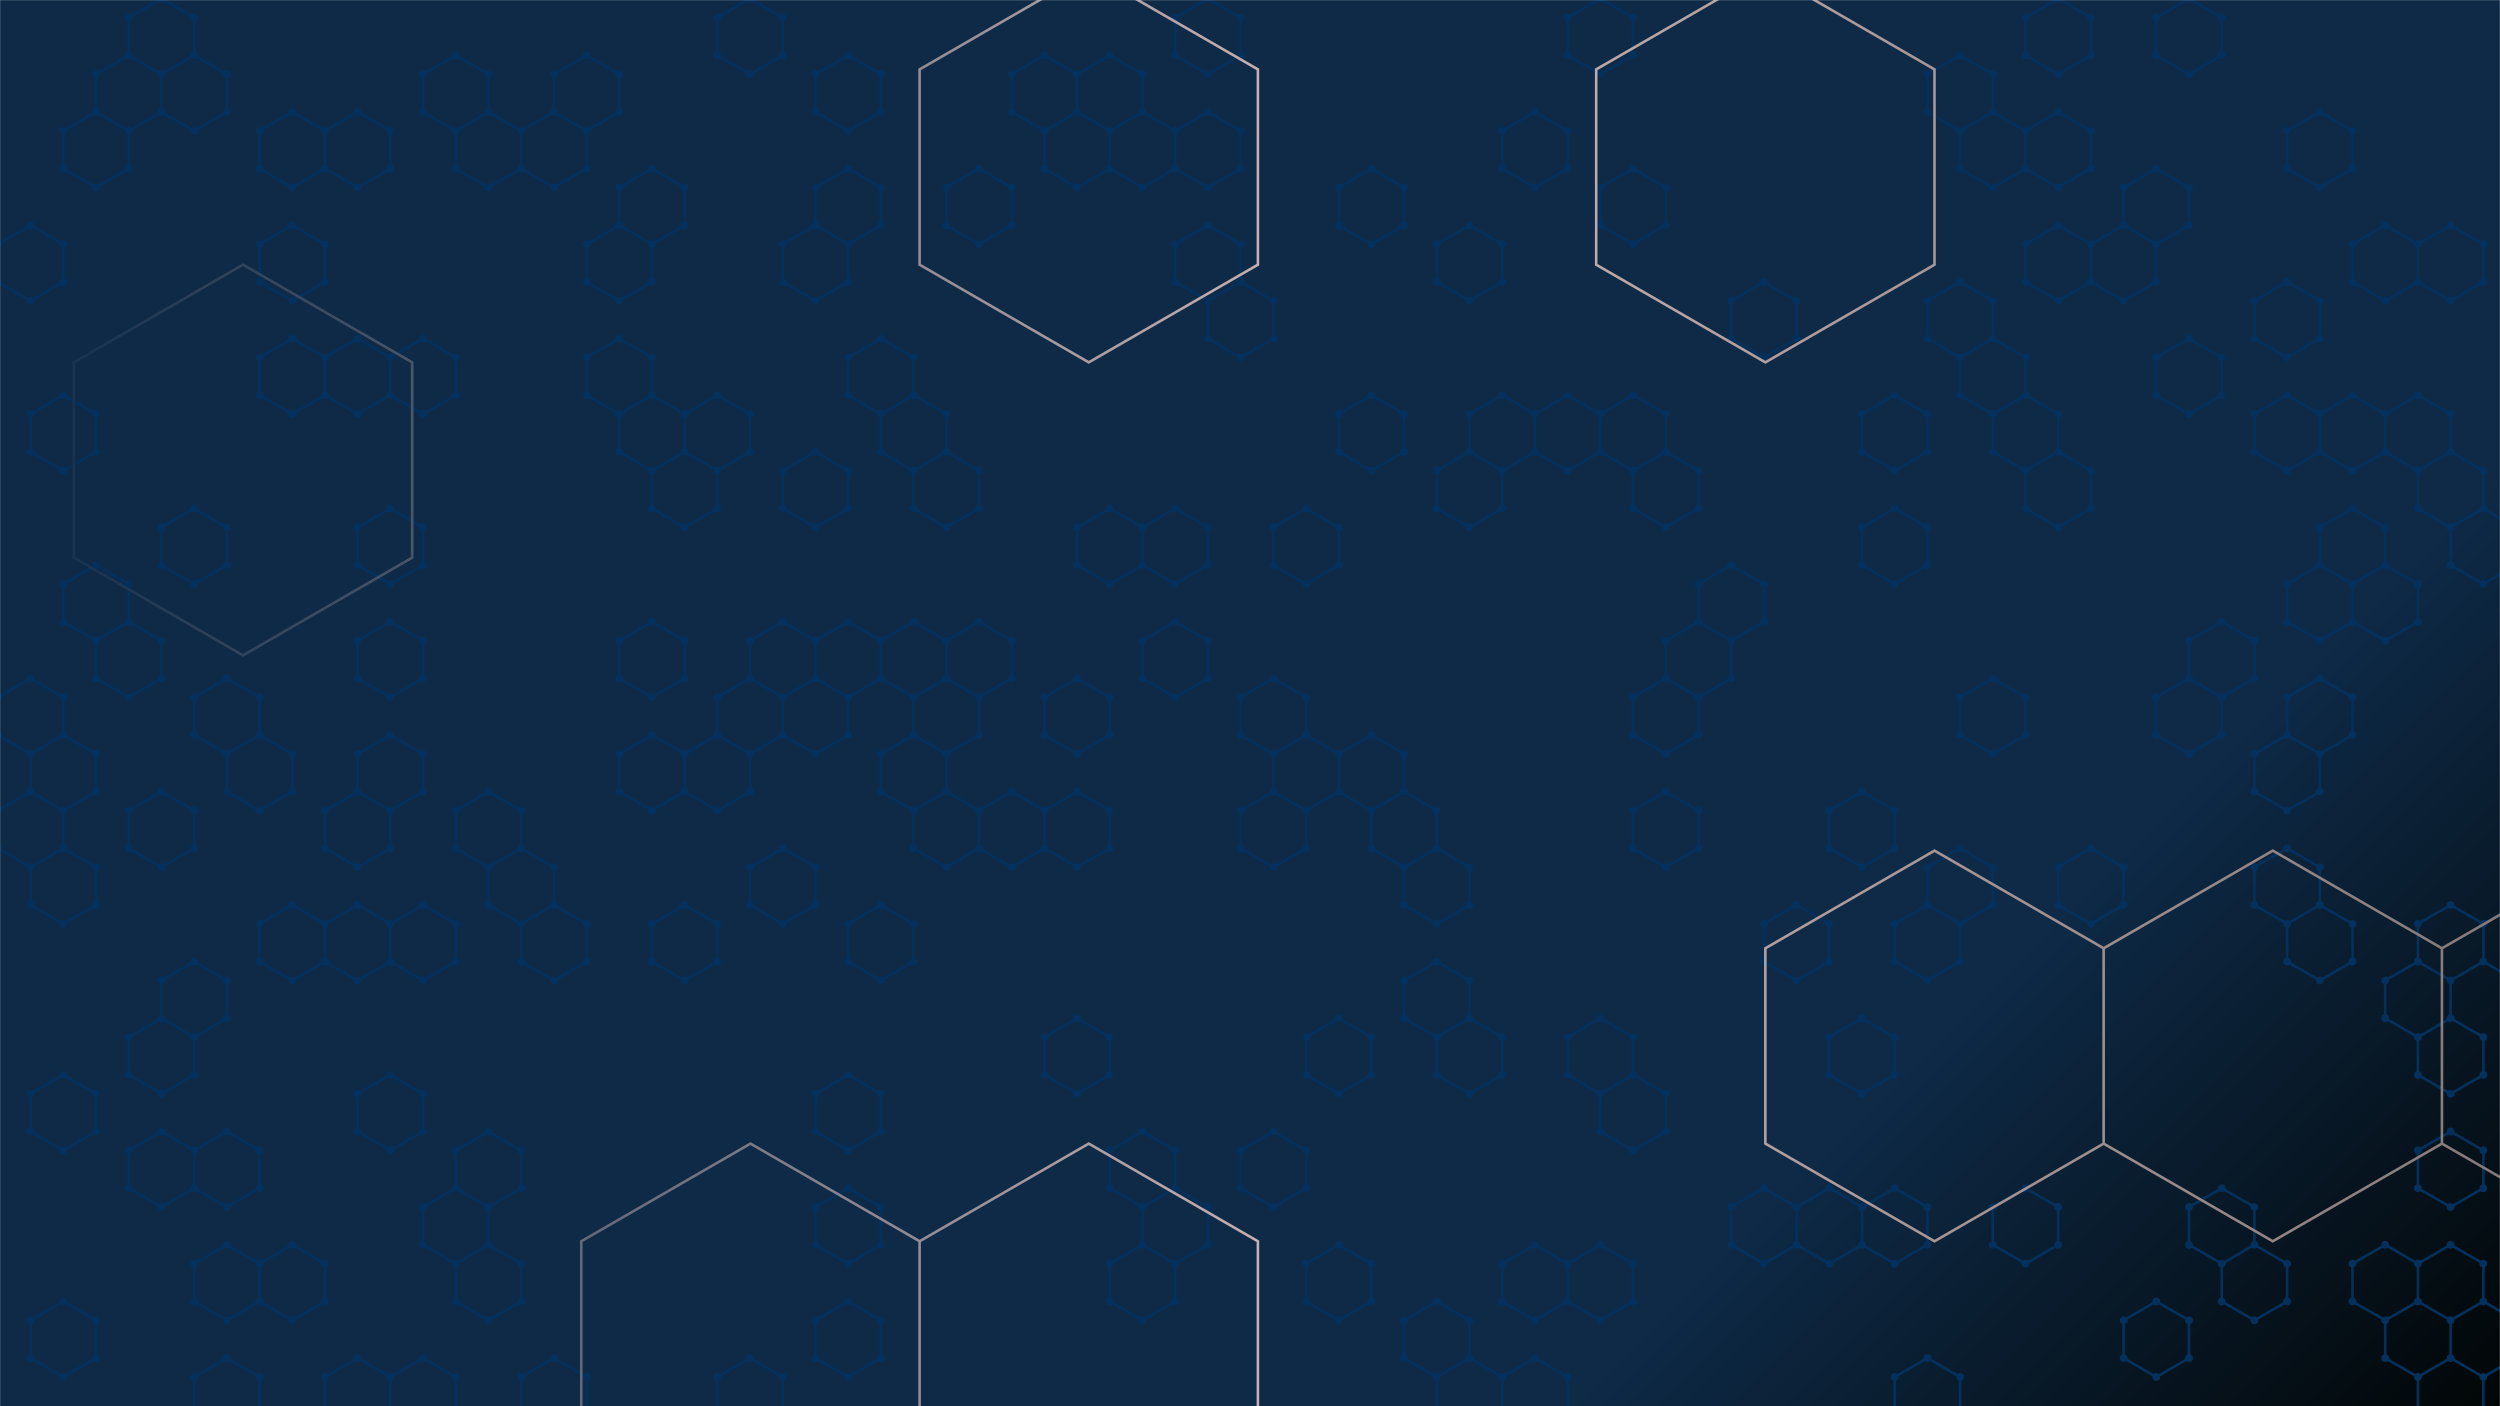 <svg xmlns="http://www.w3.org/2000/svg" version="1.1" xmlns:xlink="http://www.w3.org/1999/xlink" xmlns:svgjs="http://svgjs.com/svgjs" width="1920" height="1080" preserveAspectRatio="none" viewBox="0 0 1920 1080"><g mask="url(&quot;#SvgjsMask3236&quot;)" fill="none"><rect width="1920" height="1080" x="0" y="0" fill="url(#SvgjsLinearGradient3237)"></rect><path d="M23.53 173.01L48.65 187.51L48.65 216.51L23.53 231.01L-1.59 216.51L-1.59 187.51zM48.65 303.51L73.76 318.01L73.76 347.01L48.65 361.51L23.53 347.01L23.53 318.01zM23.53 521.01L48.65 535.51L48.65 564.51L23.53 579.01L-1.59 564.51L-1.59 535.51zM48.65 564.51L73.76 579.01L73.76 608.01L48.65 622.51L23.53 608.01L23.53 579.01zM23.53 608.01L48.65 622.51L48.65 651.51L23.53 666.01L-1.59 651.51L-1.59 622.51zM48.65 651.51L73.76 666.01L73.76 695.01L48.65 709.51L23.53 695.01L23.53 666.01zM48.65 825.51L73.76 840.01L73.76 869.01L48.65 883.51L23.53 869.01L23.53 840.01zM48.65 999.51L73.76 1014.01L73.76 1043.01L48.65 1057.51L23.53 1043.01L23.53 1014.01zM98.88 42.51L123.99 57.01L123.99 86.01L98.88 100.51L73.76 86.01L73.76 57.01zM73.76 86.01L98.88 100.51L98.88 129.51L73.76 144.01L48.65 129.51L48.65 100.51zM73.76 434.01L98.88 448.51L98.88 477.51L73.76 492.01L48.65 477.51L48.65 448.51zM98.88 477.51L123.99 492.01L123.99 521.01L98.88 535.51L73.76 521.01L73.76 492.01zM123.99 -0.99L149.11 13.51L149.11 42.51L123.99 57.01L98.88 42.51L98.88 13.51zM149.11 42.51L174.22 57.01L174.22 86.01L149.11 100.51L123.99 86.01L123.99 57.01zM149.11 390.51L174.22 405.01L174.22 434.01L149.11 448.51L123.99 434.01L123.99 405.01zM123.99 608.01L149.11 622.51L149.11 651.51L123.99 666.01L98.88 651.51L98.88 622.51zM149.11 738.51L174.22 753.01L174.22 782.01L149.11 796.51L123.99 782.01L123.99 753.01zM123.99 782.01L149.11 796.51L149.11 825.51L123.99 840.01L98.88 825.51L98.88 796.51zM123.99 869.01L149.11 883.51L149.11 912.51L123.99 927.01L98.88 912.51L98.88 883.51zM149.11 1086.51L174.22 1101.01L174.22 1130.01L149.11 1144.51L123.99 1130.01L123.99 1101.01zM174.22 521.01L199.34 535.51L199.34 564.51L174.22 579.01L149.11 564.51L149.11 535.51zM199.34 564.51L224.45 579.01L224.45 608.01L199.34 622.51L174.22 608.01L174.22 579.01zM174.22 869.01L199.34 883.51L199.34 912.51L174.22 927.01L149.11 912.51L149.11 883.51zM174.22 956.01L199.34 970.51L199.34 999.51L174.22 1014.01L149.11 999.51L149.11 970.51zM174.22 1043.01L199.34 1057.51L199.34 1086.51L174.22 1101.01L149.11 1086.51L149.11 1057.51zM199.34 1086.51L224.45 1101.01L224.45 1130.01L199.34 1144.51L174.22 1130.01L174.22 1101.01zM224.45 86.01L249.57 100.51L249.57 129.51L224.45 144.01L199.34 129.51L199.34 100.51zM224.45 173.01L249.57 187.51L249.57 216.51L224.45 231.01L199.34 216.51L199.34 187.51zM224.45 260.01L249.57 274.51L249.57 303.51L224.45 318.01L199.34 303.51L199.34 274.51zM224.45 695.01L249.57 709.51L249.57 738.51L224.45 753.01L199.34 738.51L199.34 709.51zM224.45 956.01L249.57 970.51L249.57 999.51L224.45 1014.01L199.34 999.51L199.34 970.51zM274.68 86.01L299.8 100.51L299.8 129.51L274.68 144.01L249.57 129.51L249.57 100.51zM274.68 260.01L299.8 274.51L299.8 303.51L274.68 318.01L249.57 303.51L249.57 274.51zM299.8 390.51L324.92 405.01L324.92 434.01L299.8 448.51L274.68 434.01L274.68 405.01zM299.8 477.51L324.92 492.01L324.92 521.01L299.8 535.51L274.68 521.01L274.68 492.01zM299.8 564.51L324.92 579.01L324.92 608.01L299.8 622.51L274.68 608.01L274.68 579.01zM274.68 608.01L299.8 622.51L299.8 651.51L274.68 666.01L249.57 651.51L249.57 622.51zM274.68 695.01L299.8 709.51L299.8 738.51L274.68 753.01L249.57 738.51L249.57 709.51zM299.8 825.51L324.92 840.01L324.92 869.01L299.8 883.51L274.68 869.01L274.68 840.01zM274.68 1043.01L299.8 1057.51L299.8 1086.51L274.68 1101.01L249.57 1086.51L249.57 1057.51zM350.03 42.51L375.15 57.01L375.15 86.01L350.03 100.51L324.92 86.01L324.92 57.01zM324.92 260.01L350.03 274.51L350.03 303.51L324.92 318.01L299.8 303.51L299.8 274.51zM324.92 695.01L350.03 709.51L350.03 738.51L324.92 753.01L299.8 738.51L299.8 709.51zM350.03 912.51L375.15 927.01L375.15 956.01L350.03 970.51L324.92 956.01L324.92 927.01zM324.92 1043.01L350.03 1057.51L350.03 1086.51L324.92 1101.01L299.8 1086.51L299.8 1057.51zM350.03 1086.51L375.15 1101.01L375.15 1130.01L350.03 1144.51L324.92 1130.01L324.92 1101.01zM375.15 86.01L400.26 100.51L400.26 129.51L375.15 144.01L350.03 129.51L350.03 100.51zM375.15 608.01L400.26 622.51L400.26 651.51L375.15 666.01L350.03 651.51L350.03 622.51zM400.26 651.51L425.38 666.01L425.38 695.01L400.26 709.51L375.15 695.01L375.15 666.01zM375.15 869.01L400.26 883.51L400.26 912.51L375.15 927.01L350.03 912.51L350.03 883.51zM375.15 956.01L400.26 970.51L400.26 999.51L375.15 1014.01L350.03 999.51L350.03 970.51zM450.49 42.51L475.61 57.01L475.61 86.01L450.49 100.51L425.38 86.01L425.38 57.01zM425.38 86.01L450.49 100.51L450.49 129.51L425.38 144.01L400.26 129.51L400.26 100.51zM425.38 695.01L450.49 709.51L450.49 738.51L425.38 753.01L400.26 738.51L400.26 709.51zM425.38 1043.01L450.49 1057.51L450.49 1086.51L425.38 1101.01L400.26 1086.51L400.26 1057.51zM500.72 129.51L525.84 144.01L525.84 173.01L500.72 187.51L475.61 173.01L475.61 144.01zM475.61 173.01L500.72 187.51L500.72 216.51L475.61 231.01L450.49 216.51L450.49 187.51zM475.61 260.01L500.72 274.51L500.72 303.51L475.61 318.01L450.49 303.51L450.49 274.51zM500.72 303.51L525.84 318.01L525.84 347.01L500.72 361.51L475.61 347.01L475.61 318.01zM500.72 477.51L525.84 492.01L525.84 521.01L500.72 535.51L475.61 521.01L475.61 492.01zM500.72 564.51L525.84 579.01L525.84 608.01L500.72 622.51L475.61 608.01L475.61 579.01zM550.95 303.51L576.07 318.01L576.07 347.01L550.95 361.51L525.84 347.01L525.84 318.01zM525.84 347.01L550.95 361.51L550.95 390.51L525.84 405.01L500.72 390.51L500.72 361.51zM550.95 564.51L576.07 579.01L576.07 608.01L550.95 622.51L525.84 608.01L525.84 579.01zM525.84 695.01L550.95 709.51L550.95 738.51L525.84 753.01L500.72 738.51L500.72 709.51zM576.07 -0.99L601.19 13.51L601.19 42.51L576.07 57.01L550.95 42.51L550.95 13.51zM601.19 477.51L626.3 492.01L626.3 521.01L601.19 535.51L576.07 521.01L576.07 492.01zM576.07 521.01L601.19 535.51L601.19 564.51L576.07 579.01L550.95 564.51L550.95 535.51zM601.19 651.51L626.3 666.01L626.3 695.01L601.19 709.51L576.07 695.01L576.07 666.01zM576.07 1043.01L601.19 1057.51L601.19 1086.51L576.07 1101.01L550.95 1086.51L550.95 1057.51zM651.42 42.51L676.53 57.01L676.53 86.01L651.42 100.51L626.3 86.01L626.3 57.01zM651.42 129.51L676.53 144.01L676.53 173.01L651.42 187.51L626.3 173.01L626.3 144.01zM626.3 173.01L651.42 187.51L651.42 216.51L626.3 231.01L601.19 216.51L601.19 187.51zM626.3 347.01L651.42 361.51L651.42 390.51L626.3 405.01L601.19 390.51L601.19 361.51zM651.42 477.51L676.53 492.01L676.53 521.01L651.42 535.51L626.3 521.01L626.3 492.01zM626.3 521.01L651.42 535.51L651.42 564.51L626.3 579.01L601.19 564.51L601.19 535.51zM651.42 825.51L676.53 840.01L676.53 869.01L651.42 883.51L626.3 869.01L626.3 840.01zM651.42 912.51L676.53 927.01L676.53 956.01L651.42 970.51L626.3 956.01L626.3 927.01zM651.42 999.51L676.53 1014.01L676.53 1043.01L651.42 1057.51L626.3 1043.01L626.3 1014.01zM651.42 1086.51L676.53 1101.01L676.53 1130.01L651.42 1144.51L626.3 1130.01L626.3 1101.01zM676.53 260.01L701.65 274.51L701.65 303.51L676.53 318.01L651.42 303.51L651.42 274.51zM701.65 303.51L726.76 318.01L726.76 347.01L701.65 361.51L676.53 347.01L676.53 318.01zM701.65 477.51L726.76 492.01L726.76 521.01L701.65 535.51L676.53 521.01L676.53 492.01zM701.65 564.51L726.76 579.01L726.76 608.01L701.65 622.51L676.53 608.01L676.53 579.01zM676.53 695.01L701.65 709.51L701.65 738.51L676.53 753.01L651.42 738.51L651.42 709.51zM751.88 129.51L776.99 144.01L776.99 173.01L751.88 187.51L726.76 173.01L726.76 144.01zM726.76 347.01L751.88 361.51L751.88 390.51L726.76 405.01L701.65 390.51L701.65 361.51zM751.88 477.51L776.99 492.01L776.99 521.01L751.88 535.51L726.76 521.01L726.76 492.01zM726.76 521.01L751.88 535.51L751.88 564.51L726.76 579.01L701.65 564.51L701.65 535.51zM726.76 608.01L751.88 622.51L751.88 651.51L726.76 666.01L701.65 651.51L701.65 622.51zM802.11 42.51L827.22 57.01L827.22 86.01L802.11 100.51L776.99 86.01L776.99 57.01zM776.99 608.01L802.11 622.51L802.11 651.51L776.99 666.01L751.88 651.51L751.88 622.51zM852.34 42.51L877.46 57.01L877.46 86.01L852.34 100.51L827.22 86.01L827.22 57.01zM827.22 86.01L852.34 100.51L852.34 129.51L827.22 144.01L802.11 129.51L802.11 100.51zM852.34 390.51L877.46 405.01L877.46 434.01L852.34 448.51L827.22 434.01L827.22 405.01zM827.22 521.01L852.34 535.51L852.34 564.51L827.22 579.01L802.11 564.51L802.11 535.51zM827.22 608.01L852.34 622.51L852.34 651.51L827.22 666.01L802.11 651.51L802.11 622.51zM827.22 782.01L852.34 796.51L852.34 825.51L827.22 840.01L802.11 825.51L802.11 796.51zM852.34 1086.51L877.46 1101.01L877.46 1130.01L852.34 1144.51L827.22 1130.01L827.22 1101.01zM877.46 86.01L902.57 100.51L902.57 129.51L877.46 144.01L852.34 129.51L852.34 100.51zM902.57 390.51L927.69 405.01L927.69 434.01L902.57 448.51L877.46 434.01L877.46 405.01zM902.57 477.51L927.69 492.01L927.69 521.01L902.57 535.51L877.46 521.01L877.46 492.01zM877.46 869.01L902.57 883.51L902.57 912.51L877.46 927.01L852.34 912.51L852.34 883.51zM902.57 912.51L927.69 927.01L927.69 956.01L902.57 970.51L877.46 956.01L877.46 927.01zM877.46 956.01L902.57 970.51L902.57 999.51L877.46 1014.01L852.34 999.51L852.34 970.51zM902.57 1086.51L927.69 1101.01L927.69 1130.01L902.57 1144.51L877.46 1130.01L877.46 1101.01zM927.69 -0.99L952.8 13.51L952.8 42.51L927.69 57.01L902.57 42.51L902.57 13.51zM927.69 86.01L952.8 100.51L952.8 129.51L927.69 144.01L902.57 129.51L902.57 100.51zM927.69 173.01L952.8 187.51L952.8 216.51L927.69 231.01L902.57 216.51L902.57 187.51zM952.8 216.51L977.92 231.01L977.92 260.01L952.8 274.51L927.69 260.01L927.69 231.01zM1003.03 390.51L1028.15 405.01L1028.15 434.01L1003.03 448.51L977.92 434.01L977.92 405.01zM977.92 521.01L1003.03 535.51L1003.03 564.51L977.92 579.01L952.8 564.51L952.8 535.51zM1003.03 564.51L1028.15 579.01L1028.15 608.01L1003.03 622.51L977.92 608.01L977.92 579.01zM977.92 608.01L1003.03 622.51L1003.03 651.51L977.92 666.01L952.8 651.51L952.8 622.51zM977.92 869.01L1003.03 883.51L1003.03 912.51L977.92 927.01L952.8 912.51L952.8 883.51zM1053.26 129.51L1078.38 144.01L1078.38 173.01L1053.26 187.51L1028.15 173.01L1028.15 144.01zM1053.26 303.51L1078.38 318.01L1078.38 347.01L1053.26 361.51L1028.15 347.01L1028.15 318.01zM1053.26 564.51L1078.38 579.01L1078.38 608.01L1053.26 622.51L1028.15 608.01L1028.15 579.01zM1028.15 782.01L1053.26 796.51L1053.26 825.51L1028.15 840.01L1003.03 825.51L1003.03 796.51zM1028.15 956.01L1053.26 970.51L1053.26 999.51L1028.15 1014.01L1003.03 999.51L1003.03 970.51zM1078.38 608.01L1103.49 622.51L1103.49 651.51L1078.38 666.01L1053.26 651.51L1053.26 622.51zM1103.49 651.51L1128.61 666.01L1128.61 695.01L1103.49 709.51L1078.38 695.01L1078.38 666.01zM1103.49 738.51L1128.61 753.01L1128.61 782.01L1103.49 796.51L1078.38 782.01L1078.38 753.01zM1103.49 999.51L1128.61 1014.01L1128.61 1043.01L1103.49 1057.51L1078.38 1043.01L1078.38 1014.01zM1103.49 1086.51L1128.61 1101.01L1128.61 1130.01L1103.49 1144.51L1078.38 1130.01L1078.38 1101.01zM1128.61 173.01L1153.73 187.51L1153.73 216.51L1128.61 231.01L1103.49 216.51L1103.49 187.51zM1153.73 303.51L1178.84 318.01L1178.84 347.01L1153.73 361.51L1128.61 347.01L1128.61 318.01zM1128.61 347.01L1153.73 361.51L1153.73 390.51L1128.61 405.01L1103.49 390.51L1103.49 361.51zM1128.61 782.01L1153.73 796.51L1153.73 825.51L1128.61 840.01L1103.49 825.51L1103.49 796.51zM1128.61 1043.01L1153.73 1057.51L1153.73 1086.51L1128.61 1101.01L1103.49 1086.51L1103.49 1057.51zM1178.84 86.01L1203.96 100.51L1203.96 129.51L1178.84 144.01L1153.73 129.51L1153.73 100.51zM1203.96 303.51L1229.07 318.01L1229.07 347.01L1203.96 361.51L1178.84 347.01L1178.84 318.01zM1178.84 956.01L1203.96 970.51L1203.96 999.51L1178.84 1014.01L1153.73 999.51L1153.73 970.51zM1178.84 1043.01L1203.96 1057.51L1203.96 1086.51L1178.84 1101.01L1153.73 1086.51L1153.73 1057.51zM1229.07 -0.99L1254.19 13.51L1254.19 42.51L1229.07 57.01L1203.96 42.51L1203.96 13.51zM1254.19 129.51L1279.3 144.01L1279.3 173.01L1254.19 187.51L1229.07 173.01L1229.07 144.01zM1254.19 303.51L1279.3 318.01L1279.3 347.01L1254.19 361.51L1229.07 347.01L1229.07 318.01zM1229.07 782.01L1254.19 796.51L1254.19 825.51L1229.07 840.01L1203.96 825.51L1203.96 796.51zM1254.19 825.51L1279.3 840.01L1279.3 869.01L1254.19 883.51L1229.07 869.01L1229.07 840.01zM1229.07 956.01L1254.19 970.51L1254.19 999.51L1229.07 1014.01L1203.96 999.51L1203.96 970.51zM1279.3 347.01L1304.42 361.51L1304.42 390.51L1279.3 405.01L1254.19 390.51L1254.19 361.51zM1304.42 477.51L1329.53 492.01L1329.53 521.01L1304.42 535.51L1279.3 521.01L1279.3 492.01zM1279.3 521.01L1304.42 535.51L1304.42 564.51L1279.3 579.01L1254.19 564.51L1254.19 535.51zM1279.3 608.01L1304.42 622.51L1304.42 651.51L1279.3 666.01L1254.19 651.51L1254.19 622.51zM1354.65 216.51L1379.76 231.01L1379.76 260.01L1354.65 274.51L1329.53 260.01L1329.53 231.01zM1329.53 434.01L1354.65 448.51L1354.65 477.51L1329.53 492.01L1304.42 477.51L1304.42 448.51zM1354.65 912.51L1379.76 927.01L1379.76 956.01L1354.65 970.51L1329.53 956.01L1329.53 927.01zM1379.76 695.01L1404.88 709.51L1404.88 738.51L1379.76 753.01L1354.65 738.51L1354.65 709.51zM1404.88 912.51L1430 927.01L1430 956.01L1404.88 970.51L1379.76 956.01L1379.76 927.01zM1404.88 1086.51L1430 1101.01L1430 1130.01L1404.88 1144.51L1379.76 1130.01L1379.76 1101.01zM1455.11 303.51L1480.23 318.01L1480.23 347.01L1455.11 361.51L1430 347.01L1430 318.01zM1455.11 390.51L1480.23 405.01L1480.23 434.01L1455.11 448.51L1430 434.01L1430 405.01zM1430 608.01L1455.11 622.51L1455.11 651.51L1430 666.01L1404.88 651.51L1404.88 622.51zM1430 782.01L1455.11 796.51L1455.11 825.51L1430 840.01L1404.88 825.51L1404.88 796.51zM1455.11 912.51L1480.23 927.01L1480.23 956.01L1455.11 970.51L1430 956.01L1430 927.01zM1505.34 42.51L1530.46 57.01L1530.46 86.01L1505.34 100.51L1480.23 86.01L1480.23 57.01zM1505.34 216.51L1530.46 231.01L1530.46 260.01L1505.34 274.51L1480.23 260.01L1480.23 231.01zM1505.34 651.51L1530.46 666.01L1530.46 695.01L1505.34 709.51L1480.23 695.01L1480.23 666.01zM1480.23 695.01L1505.34 709.51L1505.34 738.51L1480.23 753.01L1455.11 738.51L1455.11 709.51zM1480.23 1043.01L1505.34 1057.51L1505.34 1086.51L1480.23 1101.01L1455.11 1086.51L1455.11 1057.51zM1530.46 86.01L1555.57 100.51L1555.57 129.51L1530.46 144.01L1505.34 129.51L1505.34 100.51zM1530.46 260.01L1555.57 274.51L1555.57 303.51L1530.46 318.01L1505.34 303.51L1505.34 274.51zM1555.57 303.51L1580.69 318.01L1580.69 347.01L1555.57 361.51L1530.46 347.01L1530.46 318.01zM1530.46 521.01L1555.57 535.51L1555.57 564.51L1530.46 579.01L1505.34 564.51L1505.34 535.51zM1555.57 912.51L1580.69 927.01L1580.69 956.01L1555.57 970.51L1530.46 956.01L1530.46 927.01zM1580.69 -0.99L1605.8 13.51L1605.8 42.51L1580.69 57.01L1555.57 42.51L1555.57 13.51zM1580.69 86.01L1605.8 100.51L1605.8 129.51L1580.69 144.01L1555.57 129.51L1555.57 100.51zM1580.69 173.01L1605.8 187.51L1605.8 216.51L1580.69 231.01L1555.57 216.51L1555.57 187.51zM1580.69 347.01L1605.8 361.51L1605.8 390.51L1580.69 405.01L1555.57 390.51L1555.57 361.51zM1605.8 651.51L1630.92 666.01L1630.92 695.01L1605.8 709.51L1580.69 695.01L1580.69 666.01zM1656.03 129.51L1681.15 144.01L1681.15 173.01L1656.03 187.51L1630.92 173.01L1630.92 144.01zM1630.92 173.01L1656.03 187.51L1656.03 216.51L1630.92 231.01L1605.8 216.51L1605.8 187.51zM1656.03 999.51L1681.15 1014.01L1681.15 1043.01L1656.03 1057.51L1630.92 1043.01L1630.92 1014.01zM1656.03 1086.51L1681.15 1101.01L1681.15 1130.01L1656.03 1144.51L1630.92 1130.01L1630.92 1101.01zM1681.15 -0.99L1706.27 13.51L1706.27 42.51L1681.15 57.01L1656.03 42.51L1656.03 13.51zM1681.15 260.01L1706.27 274.51L1706.27 303.51L1681.15 318.01L1656.03 303.51L1656.03 274.51zM1706.27 477.51L1731.38 492.01L1731.38 521.01L1706.27 535.51L1681.15 521.01L1681.15 492.01zM1681.15 521.01L1706.27 535.51L1706.27 564.51L1681.15 579.01L1656.03 564.51L1656.03 535.51zM1706.27 912.51L1731.38 927.01L1731.38 956.01L1706.27 970.51L1681.15 956.01L1681.15 927.01zM1756.5 216.51L1781.61 231.01L1781.61 260.01L1756.5 274.51L1731.38 260.01L1731.38 231.01zM1756.5 303.51L1781.61 318.01L1781.61 347.01L1756.5 361.51L1731.38 347.01L1731.38 318.01zM1756.5 564.51L1781.61 579.01L1781.61 608.01L1756.5 622.51L1731.38 608.01L1731.38 579.01zM1756.5 651.51L1781.61 666.01L1781.61 695.01L1756.5 709.51L1731.38 695.01L1731.38 666.01zM1731.38 956.01L1756.5 970.51L1756.5 999.51L1731.38 1014.01L1706.27 999.51L1706.27 970.51zM1781.61 86.01L1806.73 100.51L1806.73 129.51L1781.61 144.01L1756.5 129.51L1756.5 100.51zM1806.73 303.51L1831.84 318.01L1831.84 347.01L1806.73 361.51L1781.61 347.01L1781.61 318.01zM1806.73 390.51L1831.84 405.01L1831.84 434.01L1806.73 448.51L1781.61 434.01L1781.61 405.01zM1781.61 434.01L1806.73 448.51L1806.73 477.51L1781.61 492.01L1756.5 477.51L1756.5 448.51zM1781.61 521.01L1806.73 535.51L1806.73 564.51L1781.61 579.01L1756.5 564.51L1756.5 535.51zM1781.61 695.01L1806.73 709.51L1806.73 738.51L1781.61 753.01L1756.5 738.51L1756.5 709.51zM1831.84 173.01L1856.96 187.51L1856.96 216.51L1831.84 231.01L1806.73 216.51L1806.73 187.51zM1856.96 303.51L1882.07 318.01L1882.07 347.01L1856.96 361.51L1831.84 347.01L1831.84 318.01zM1831.84 434.01L1856.96 448.51L1856.96 477.51L1831.84 492.01L1806.73 477.51L1806.73 448.51zM1856.96 738.51L1882.07 753.01L1882.07 782.01L1856.96 796.51L1831.84 782.01L1831.84 753.01zM1831.84 956.01L1856.96 970.51L1856.96 999.51L1831.84 1014.01L1806.73 999.51L1806.73 970.51zM1856.96 999.51L1882.07 1014.01L1882.07 1043.01L1856.96 1057.51L1831.84 1043.01L1831.84 1014.01zM1882.07 173.01L1907.19 187.51L1907.19 216.51L1882.07 231.01L1856.96 216.51L1856.96 187.51zM1882.07 347.01L1907.19 361.51L1907.19 390.51L1882.07 405.01L1856.96 390.51L1856.96 361.51zM1907.19 390.51L1932.3 405.01L1932.3 434.01L1907.19 448.51L1882.07 434.01L1882.07 405.01zM1882.07 695.01L1907.19 709.51L1907.19 738.51L1882.07 753.01L1856.96 738.51L1856.96 709.51zM1882.07 782.01L1907.19 796.51L1907.19 825.51L1882.07 840.01L1856.96 825.51L1856.96 796.51zM1882.07 869.01L1907.19 883.51L1907.19 912.51L1882.07 927.01L1856.96 912.51L1856.96 883.51zM1882.07 956.01L1907.19 970.51L1907.19 999.51L1882.07 1014.01L1856.96 999.51L1856.96 970.51zM1907.19 999.51L1932.3 1014.01L1932.3 1043.01L1907.19 1057.51L1882.07 1043.01L1882.07 1014.01zM1882.07 1043.01L1907.19 1057.51L1907.19 1086.51L1882.07 1101.01L1856.96 1086.51L1856.96 1057.51zM1957.42 42.51L1982.54 57.01L1982.54 86.01L1957.42 100.51L1932.3 86.01L1932.3 57.01zM1932.3 695.01L1957.42 709.51L1957.42 738.51L1932.3 753.01L1907.19 738.51L1907.19 709.51zM1957.42 738.51L1982.54 753.01L1982.54 782.01L1957.42 796.51L1932.3 782.01L1932.3 753.01z" stroke="#03305d" stroke-width="2"></path><path d="M20.53 173.01 a3 3 0 1 0 6 0 a3 3 0 1 0 -6 0zM45.65 187.51 a3 3 0 1 0 6 0 a3 3 0 1 0 -6 0zM45.65 216.51 a3 3 0 1 0 6 0 a3 3 0 1 0 -6 0zM20.53 231.01 a3 3 0 1 0 6 0 a3 3 0 1 0 -6 0zM-4.59 216.51 a3 3 0 1 0 6 0 a3 3 0 1 0 -6 0zM-4.59 187.51 a3 3 0 1 0 6 0 a3 3 0 1 0 -6 0zM45.65 303.51 a3 3 0 1 0 6 0 a3 3 0 1 0 -6 0zM70.76 318.01 a3 3 0 1 0 6 0 a3 3 0 1 0 -6 0zM70.76 347.01 a3 3 0 1 0 6 0 a3 3 0 1 0 -6 0zM45.65 361.51 a3 3 0 1 0 6 0 a3 3 0 1 0 -6 0zM20.53 347.01 a3 3 0 1 0 6 0 a3 3 0 1 0 -6 0zM20.53 318.01 a3 3 0 1 0 6 0 a3 3 0 1 0 -6 0zM20.53 521.01 a3 3 0 1 0 6 0 a3 3 0 1 0 -6 0zM45.65 535.51 a3 3 0 1 0 6 0 a3 3 0 1 0 -6 0zM45.65 564.51 a3 3 0 1 0 6 0 a3 3 0 1 0 -6 0zM20.53 579.01 a3 3 0 1 0 6 0 a3 3 0 1 0 -6 0zM-4.59 564.51 a3 3 0 1 0 6 0 a3 3 0 1 0 -6 0zM-4.59 535.51 a3 3 0 1 0 6 0 a3 3 0 1 0 -6 0zM70.76 579.01 a3 3 0 1 0 6 0 a3 3 0 1 0 -6 0zM70.76 608.01 a3 3 0 1 0 6 0 a3 3 0 1 0 -6 0zM45.65 622.51 a3 3 0 1 0 6 0 a3 3 0 1 0 -6 0zM20.53 608.01 a3 3 0 1 0 6 0 a3 3 0 1 0 -6 0zM45.65 651.51 a3 3 0 1 0 6 0 a3 3 0 1 0 -6 0zM20.53 666.01 a3 3 0 1 0 6 0 a3 3 0 1 0 -6 0zM-4.59 651.51 a3 3 0 1 0 6 0 a3 3 0 1 0 -6 0zM-4.59 622.51 a3 3 0 1 0 6 0 a3 3 0 1 0 -6 0zM70.76 666.01 a3 3 0 1 0 6 0 a3 3 0 1 0 -6 0zM70.76 695.01 a3 3 0 1 0 6 0 a3 3 0 1 0 -6 0zM45.65 709.51 a3 3 0 1 0 6 0 a3 3 0 1 0 -6 0zM20.53 695.01 a3 3 0 1 0 6 0 a3 3 0 1 0 -6 0zM45.65 825.51 a3 3 0 1 0 6 0 a3 3 0 1 0 -6 0zM70.76 840.01 a3 3 0 1 0 6 0 a3 3 0 1 0 -6 0zM70.76 869.01 a3 3 0 1 0 6 0 a3 3 0 1 0 -6 0zM45.65 883.51 a3 3 0 1 0 6 0 a3 3 0 1 0 -6 0zM20.53 869.01 a3 3 0 1 0 6 0 a3 3 0 1 0 -6 0zM20.53 840.01 a3 3 0 1 0 6 0 a3 3 0 1 0 -6 0zM45.65 999.51 a3 3 0 1 0 6 0 a3 3 0 1 0 -6 0zM70.76 1014.01 a3 3 0 1 0 6 0 a3 3 0 1 0 -6 0zM70.76 1043.01 a3 3 0 1 0 6 0 a3 3 0 1 0 -6 0zM45.65 1057.51 a3 3 0 1 0 6 0 a3 3 0 1 0 -6 0zM20.53 1043.01 a3 3 0 1 0 6 0 a3 3 0 1 0 -6 0zM20.53 1014.01 a3 3 0 1 0 6 0 a3 3 0 1 0 -6 0zM95.88 42.51 a3 3 0 1 0 6 0 a3 3 0 1 0 -6 0zM120.99 57.01 a3 3 0 1 0 6 0 a3 3 0 1 0 -6 0zM120.99 86.01 a3 3 0 1 0 6 0 a3 3 0 1 0 -6 0zM95.88 100.51 a3 3 0 1 0 6 0 a3 3 0 1 0 -6 0zM70.76 86.01 a3 3 0 1 0 6 0 a3 3 0 1 0 -6 0zM70.76 57.01 a3 3 0 1 0 6 0 a3 3 0 1 0 -6 0zM95.88 129.51 a3 3 0 1 0 6 0 a3 3 0 1 0 -6 0zM70.76 144.01 a3 3 0 1 0 6 0 a3 3 0 1 0 -6 0zM45.65 129.51 a3 3 0 1 0 6 0 a3 3 0 1 0 -6 0zM45.65 100.51 a3 3 0 1 0 6 0 a3 3 0 1 0 -6 0zM70.76 434.01 a3 3 0 1 0 6 0 a3 3 0 1 0 -6 0zM95.88 448.51 a3 3 0 1 0 6 0 a3 3 0 1 0 -6 0zM95.88 477.51 a3 3 0 1 0 6 0 a3 3 0 1 0 -6 0zM70.76 492.01 a3 3 0 1 0 6 0 a3 3 0 1 0 -6 0zM45.65 477.51 a3 3 0 1 0 6 0 a3 3 0 1 0 -6 0zM45.65 448.51 a3 3 0 1 0 6 0 a3 3 0 1 0 -6 0zM120.99 492.01 a3 3 0 1 0 6 0 a3 3 0 1 0 -6 0zM120.99 521.01 a3 3 0 1 0 6 0 a3 3 0 1 0 -6 0zM95.88 535.51 a3 3 0 1 0 6 0 a3 3 0 1 0 -6 0zM70.76 521.01 a3 3 0 1 0 6 0 a3 3 0 1 0 -6 0zM120.99 -0.99 a3 3 0 1 0 6 0 a3 3 0 1 0 -6 0zM146.11 13.51 a3 3 0 1 0 6 0 a3 3 0 1 0 -6 0zM146.11 42.51 a3 3 0 1 0 6 0 a3 3 0 1 0 -6 0zM95.88 13.51 a3 3 0 1 0 6 0 a3 3 0 1 0 -6 0zM171.22 57.01 a3 3 0 1 0 6 0 a3 3 0 1 0 -6 0zM171.22 86.01 a3 3 0 1 0 6 0 a3 3 0 1 0 -6 0zM146.11 100.51 a3 3 0 1 0 6 0 a3 3 0 1 0 -6 0zM146.11 390.51 a3 3 0 1 0 6 0 a3 3 0 1 0 -6 0zM171.22 405.01 a3 3 0 1 0 6 0 a3 3 0 1 0 -6 0zM171.22 434.01 a3 3 0 1 0 6 0 a3 3 0 1 0 -6 0zM146.11 448.51 a3 3 0 1 0 6 0 a3 3 0 1 0 -6 0zM120.99 434.01 a3 3 0 1 0 6 0 a3 3 0 1 0 -6 0zM120.99 405.01 a3 3 0 1 0 6 0 a3 3 0 1 0 -6 0zM120.99 608.01 a3 3 0 1 0 6 0 a3 3 0 1 0 -6 0zM146.11 622.51 a3 3 0 1 0 6 0 a3 3 0 1 0 -6 0zM146.11 651.51 a3 3 0 1 0 6 0 a3 3 0 1 0 -6 0zM120.99 666.01 a3 3 0 1 0 6 0 a3 3 0 1 0 -6 0zM95.88 651.51 a3 3 0 1 0 6 0 a3 3 0 1 0 -6 0zM95.88 622.51 a3 3 0 1 0 6 0 a3 3 0 1 0 -6 0zM146.11 738.51 a3 3 0 1 0 6 0 a3 3 0 1 0 -6 0zM171.22 753.01 a3 3 0 1 0 6 0 a3 3 0 1 0 -6 0zM171.22 782.01 a3 3 0 1 0 6 0 a3 3 0 1 0 -6 0zM146.11 796.51 a3 3 0 1 0 6 0 a3 3 0 1 0 -6 0zM120.99 782.01 a3 3 0 1 0 6 0 a3 3 0 1 0 -6 0zM120.99 753.01 a3 3 0 1 0 6 0 a3 3 0 1 0 -6 0zM146.11 825.51 a3 3 0 1 0 6 0 a3 3 0 1 0 -6 0zM120.99 840.01 a3 3 0 1 0 6 0 a3 3 0 1 0 -6 0zM95.88 825.51 a3 3 0 1 0 6 0 a3 3 0 1 0 -6 0zM95.88 796.51 a3 3 0 1 0 6 0 a3 3 0 1 0 -6 0zM120.99 869.01 a3 3 0 1 0 6 0 a3 3 0 1 0 -6 0zM146.11 883.51 a3 3 0 1 0 6 0 a3 3 0 1 0 -6 0zM146.11 912.51 a3 3 0 1 0 6 0 a3 3 0 1 0 -6 0zM120.99 927.01 a3 3 0 1 0 6 0 a3 3 0 1 0 -6 0zM95.88 912.51 a3 3 0 1 0 6 0 a3 3 0 1 0 -6 0zM95.88 883.51 a3 3 0 1 0 6 0 a3 3 0 1 0 -6 0zM146.11 1086.51 a3 3 0 1 0 6 0 a3 3 0 1 0 -6 0zM171.22 1101.01 a3 3 0 1 0 6 0 a3 3 0 1 0 -6 0zM171.22 1130.01 a3 3 0 1 0 6 0 a3 3 0 1 0 -6 0zM146.11 1144.51 a3 3 0 1 0 6 0 a3 3 0 1 0 -6 0zM120.99 1130.01 a3 3 0 1 0 6 0 a3 3 0 1 0 -6 0zM120.99 1101.01 a3 3 0 1 0 6 0 a3 3 0 1 0 -6 0zM171.22 521.01 a3 3 0 1 0 6 0 a3 3 0 1 0 -6 0zM196.34 535.51 a3 3 0 1 0 6 0 a3 3 0 1 0 -6 0zM196.34 564.51 a3 3 0 1 0 6 0 a3 3 0 1 0 -6 0zM171.22 579.01 a3 3 0 1 0 6 0 a3 3 0 1 0 -6 0zM146.11 564.51 a3 3 0 1 0 6 0 a3 3 0 1 0 -6 0zM146.11 535.51 a3 3 0 1 0 6 0 a3 3 0 1 0 -6 0zM221.45 579.01 a3 3 0 1 0 6 0 a3 3 0 1 0 -6 0zM221.45 608.01 a3 3 0 1 0 6 0 a3 3 0 1 0 -6 0zM196.34 622.51 a3 3 0 1 0 6 0 a3 3 0 1 0 -6 0zM171.22 608.01 a3 3 0 1 0 6 0 a3 3 0 1 0 -6 0zM171.22 869.01 a3 3 0 1 0 6 0 a3 3 0 1 0 -6 0zM196.34 883.51 a3 3 0 1 0 6 0 a3 3 0 1 0 -6 0zM196.34 912.51 a3 3 0 1 0 6 0 a3 3 0 1 0 -6 0zM171.22 927.01 a3 3 0 1 0 6 0 a3 3 0 1 0 -6 0zM171.22 956.01 a3 3 0 1 0 6 0 a3 3 0 1 0 -6 0zM196.34 970.51 a3 3 0 1 0 6 0 a3 3 0 1 0 -6 0zM196.34 999.51 a3 3 0 1 0 6 0 a3 3 0 1 0 -6 0zM171.22 1014.01 a3 3 0 1 0 6 0 a3 3 0 1 0 -6 0zM146.11 999.51 a3 3 0 1 0 6 0 a3 3 0 1 0 -6 0zM146.11 970.51 a3 3 0 1 0 6 0 a3 3 0 1 0 -6 0zM171.22 1043.01 a3 3 0 1 0 6 0 a3 3 0 1 0 -6 0zM196.34 1057.51 a3 3 0 1 0 6 0 a3 3 0 1 0 -6 0zM196.34 1086.51 a3 3 0 1 0 6 0 a3 3 0 1 0 -6 0zM146.11 1057.51 a3 3 0 1 0 6 0 a3 3 0 1 0 -6 0zM221.45 1101.01 a3 3 0 1 0 6 0 a3 3 0 1 0 -6 0zM221.45 1130.01 a3 3 0 1 0 6 0 a3 3 0 1 0 -6 0zM196.34 1144.51 a3 3 0 1 0 6 0 a3 3 0 1 0 -6 0zM221.45 86.01 a3 3 0 1 0 6 0 a3 3 0 1 0 -6 0zM246.57 100.51 a3 3 0 1 0 6 0 a3 3 0 1 0 -6 0zM246.57 129.51 a3 3 0 1 0 6 0 a3 3 0 1 0 -6 0zM221.45 144.01 a3 3 0 1 0 6 0 a3 3 0 1 0 -6 0zM196.34 129.51 a3 3 0 1 0 6 0 a3 3 0 1 0 -6 0zM196.34 100.51 a3 3 0 1 0 6 0 a3 3 0 1 0 -6 0zM221.45 173.01 a3 3 0 1 0 6 0 a3 3 0 1 0 -6 0zM246.57 187.51 a3 3 0 1 0 6 0 a3 3 0 1 0 -6 0zM246.57 216.51 a3 3 0 1 0 6 0 a3 3 0 1 0 -6 0zM221.45 231.01 a3 3 0 1 0 6 0 a3 3 0 1 0 -6 0zM196.34 216.51 a3 3 0 1 0 6 0 a3 3 0 1 0 -6 0zM196.34 187.51 a3 3 0 1 0 6 0 a3 3 0 1 0 -6 0zM221.45 260.01 a3 3 0 1 0 6 0 a3 3 0 1 0 -6 0zM246.57 274.51 a3 3 0 1 0 6 0 a3 3 0 1 0 -6 0zM246.57 303.51 a3 3 0 1 0 6 0 a3 3 0 1 0 -6 0zM221.45 318.01 a3 3 0 1 0 6 0 a3 3 0 1 0 -6 0zM196.34 303.51 a3 3 0 1 0 6 0 a3 3 0 1 0 -6 0zM196.34 274.51 a3 3 0 1 0 6 0 a3 3 0 1 0 -6 0zM221.45 695.01 a3 3 0 1 0 6 0 a3 3 0 1 0 -6 0zM246.57 709.51 a3 3 0 1 0 6 0 a3 3 0 1 0 -6 0zM246.57 738.51 a3 3 0 1 0 6 0 a3 3 0 1 0 -6 0zM221.45 753.01 a3 3 0 1 0 6 0 a3 3 0 1 0 -6 0zM196.34 738.51 a3 3 0 1 0 6 0 a3 3 0 1 0 -6 0zM196.34 709.51 a3 3 0 1 0 6 0 a3 3 0 1 0 -6 0zM221.45 956.01 a3 3 0 1 0 6 0 a3 3 0 1 0 -6 0zM246.57 970.51 a3 3 0 1 0 6 0 a3 3 0 1 0 -6 0zM246.57 999.51 a3 3 0 1 0 6 0 a3 3 0 1 0 -6 0zM221.45 1014.01 a3 3 0 1 0 6 0 a3 3 0 1 0 -6 0zM271.68 86.01 a3 3 0 1 0 6 0 a3 3 0 1 0 -6 0zM296.8 100.51 a3 3 0 1 0 6 0 a3 3 0 1 0 -6 0zM296.8 129.51 a3 3 0 1 0 6 0 a3 3 0 1 0 -6 0zM271.68 144.01 a3 3 0 1 0 6 0 a3 3 0 1 0 -6 0zM271.68 260.01 a3 3 0 1 0 6 0 a3 3 0 1 0 -6 0zM296.8 274.51 a3 3 0 1 0 6 0 a3 3 0 1 0 -6 0zM296.8 303.51 a3 3 0 1 0 6 0 a3 3 0 1 0 -6 0zM271.68 318.01 a3 3 0 1 0 6 0 a3 3 0 1 0 -6 0zM296.8 390.51 a3 3 0 1 0 6 0 a3 3 0 1 0 -6 0zM321.92 405.01 a3 3 0 1 0 6 0 a3 3 0 1 0 -6 0zM321.92 434.01 a3 3 0 1 0 6 0 a3 3 0 1 0 -6 0zM296.8 448.51 a3 3 0 1 0 6 0 a3 3 0 1 0 -6 0zM271.68 434.01 a3 3 0 1 0 6 0 a3 3 0 1 0 -6 0zM271.68 405.01 a3 3 0 1 0 6 0 a3 3 0 1 0 -6 0zM296.8 477.51 a3 3 0 1 0 6 0 a3 3 0 1 0 -6 0zM321.92 492.01 a3 3 0 1 0 6 0 a3 3 0 1 0 -6 0zM321.92 521.01 a3 3 0 1 0 6 0 a3 3 0 1 0 -6 0zM296.8 535.51 a3 3 0 1 0 6 0 a3 3 0 1 0 -6 0zM271.68 521.01 a3 3 0 1 0 6 0 a3 3 0 1 0 -6 0zM271.68 492.01 a3 3 0 1 0 6 0 a3 3 0 1 0 -6 0zM296.8 564.51 a3 3 0 1 0 6 0 a3 3 0 1 0 -6 0zM321.92 579.01 a3 3 0 1 0 6 0 a3 3 0 1 0 -6 0zM321.92 608.01 a3 3 0 1 0 6 0 a3 3 0 1 0 -6 0zM296.8 622.51 a3 3 0 1 0 6 0 a3 3 0 1 0 -6 0zM271.68 608.01 a3 3 0 1 0 6 0 a3 3 0 1 0 -6 0zM271.68 579.01 a3 3 0 1 0 6 0 a3 3 0 1 0 -6 0zM296.8 651.51 a3 3 0 1 0 6 0 a3 3 0 1 0 -6 0zM271.68 666.01 a3 3 0 1 0 6 0 a3 3 0 1 0 -6 0zM246.57 651.51 a3 3 0 1 0 6 0 a3 3 0 1 0 -6 0zM246.57 622.51 a3 3 0 1 0 6 0 a3 3 0 1 0 -6 0zM271.68 695.01 a3 3 0 1 0 6 0 a3 3 0 1 0 -6 0zM296.8 709.51 a3 3 0 1 0 6 0 a3 3 0 1 0 -6 0zM296.8 738.51 a3 3 0 1 0 6 0 a3 3 0 1 0 -6 0zM271.68 753.01 a3 3 0 1 0 6 0 a3 3 0 1 0 -6 0zM296.8 825.51 a3 3 0 1 0 6 0 a3 3 0 1 0 -6 0zM321.92 840.01 a3 3 0 1 0 6 0 a3 3 0 1 0 -6 0zM321.92 869.01 a3 3 0 1 0 6 0 a3 3 0 1 0 -6 0zM296.8 883.51 a3 3 0 1 0 6 0 a3 3 0 1 0 -6 0zM271.68 869.01 a3 3 0 1 0 6 0 a3 3 0 1 0 -6 0zM271.68 840.01 a3 3 0 1 0 6 0 a3 3 0 1 0 -6 0zM271.68 1043.01 a3 3 0 1 0 6 0 a3 3 0 1 0 -6 0zM296.8 1057.51 a3 3 0 1 0 6 0 a3 3 0 1 0 -6 0zM296.8 1086.51 a3 3 0 1 0 6 0 a3 3 0 1 0 -6 0zM271.68 1101.01 a3 3 0 1 0 6 0 a3 3 0 1 0 -6 0zM246.57 1086.51 a3 3 0 1 0 6 0 a3 3 0 1 0 -6 0zM246.57 1057.51 a3 3 0 1 0 6 0 a3 3 0 1 0 -6 0zM347.03 42.51 a3 3 0 1 0 6 0 a3 3 0 1 0 -6 0zM372.15 57.01 a3 3 0 1 0 6 0 a3 3 0 1 0 -6 0zM372.15 86.01 a3 3 0 1 0 6 0 a3 3 0 1 0 -6 0zM347.03 100.51 a3 3 0 1 0 6 0 a3 3 0 1 0 -6 0zM321.92 86.01 a3 3 0 1 0 6 0 a3 3 0 1 0 -6 0zM321.92 57.01 a3 3 0 1 0 6 0 a3 3 0 1 0 -6 0zM321.92 260.01 a3 3 0 1 0 6 0 a3 3 0 1 0 -6 0zM347.03 274.51 a3 3 0 1 0 6 0 a3 3 0 1 0 -6 0zM347.03 303.51 a3 3 0 1 0 6 0 a3 3 0 1 0 -6 0zM321.92 318.01 a3 3 0 1 0 6 0 a3 3 0 1 0 -6 0zM321.92 695.01 a3 3 0 1 0 6 0 a3 3 0 1 0 -6 0zM347.03 709.51 a3 3 0 1 0 6 0 a3 3 0 1 0 -6 0zM347.03 738.51 a3 3 0 1 0 6 0 a3 3 0 1 0 -6 0zM321.92 753.01 a3 3 0 1 0 6 0 a3 3 0 1 0 -6 0zM347.03 912.51 a3 3 0 1 0 6 0 a3 3 0 1 0 -6 0zM372.15 927.01 a3 3 0 1 0 6 0 a3 3 0 1 0 -6 0zM372.15 956.01 a3 3 0 1 0 6 0 a3 3 0 1 0 -6 0zM347.03 970.51 a3 3 0 1 0 6 0 a3 3 0 1 0 -6 0zM321.92 956.01 a3 3 0 1 0 6 0 a3 3 0 1 0 -6 0zM321.92 927.01 a3 3 0 1 0 6 0 a3 3 0 1 0 -6 0zM321.92 1043.01 a3 3 0 1 0 6 0 a3 3 0 1 0 -6 0zM347.03 1057.51 a3 3 0 1 0 6 0 a3 3 0 1 0 -6 0zM347.03 1086.51 a3 3 0 1 0 6 0 a3 3 0 1 0 -6 0zM321.92 1101.01 a3 3 0 1 0 6 0 a3 3 0 1 0 -6 0zM372.15 1101.01 a3 3 0 1 0 6 0 a3 3 0 1 0 -6 0zM372.15 1130.01 a3 3 0 1 0 6 0 a3 3 0 1 0 -6 0zM347.03 1144.51 a3 3 0 1 0 6 0 a3 3 0 1 0 -6 0zM321.92 1130.01 a3 3 0 1 0 6 0 a3 3 0 1 0 -6 0zM397.26 100.51 a3 3 0 1 0 6 0 a3 3 0 1 0 -6 0zM397.26 129.51 a3 3 0 1 0 6 0 a3 3 0 1 0 -6 0zM372.15 144.01 a3 3 0 1 0 6 0 a3 3 0 1 0 -6 0zM347.03 129.51 a3 3 0 1 0 6 0 a3 3 0 1 0 -6 0zM372.15 608.01 a3 3 0 1 0 6 0 a3 3 0 1 0 -6 0zM397.26 622.51 a3 3 0 1 0 6 0 a3 3 0 1 0 -6 0zM397.26 651.51 a3 3 0 1 0 6 0 a3 3 0 1 0 -6 0zM372.15 666.01 a3 3 0 1 0 6 0 a3 3 0 1 0 -6 0zM347.03 651.51 a3 3 0 1 0 6 0 a3 3 0 1 0 -6 0zM347.03 622.51 a3 3 0 1 0 6 0 a3 3 0 1 0 -6 0zM422.38 666.01 a3 3 0 1 0 6 0 a3 3 0 1 0 -6 0zM422.38 695.01 a3 3 0 1 0 6 0 a3 3 0 1 0 -6 0zM397.26 709.51 a3 3 0 1 0 6 0 a3 3 0 1 0 -6 0zM372.15 695.01 a3 3 0 1 0 6 0 a3 3 0 1 0 -6 0zM372.15 869.01 a3 3 0 1 0 6 0 a3 3 0 1 0 -6 0zM397.26 883.51 a3 3 0 1 0 6 0 a3 3 0 1 0 -6 0zM397.26 912.51 a3 3 0 1 0 6 0 a3 3 0 1 0 -6 0zM347.03 883.51 a3 3 0 1 0 6 0 a3 3 0 1 0 -6 0zM397.26 970.51 a3 3 0 1 0 6 0 a3 3 0 1 0 -6 0zM397.26 999.51 a3 3 0 1 0 6 0 a3 3 0 1 0 -6 0zM372.15 1014.01 a3 3 0 1 0 6 0 a3 3 0 1 0 -6 0zM347.03 999.51 a3 3 0 1 0 6 0 a3 3 0 1 0 -6 0zM447.49 42.51 a3 3 0 1 0 6 0 a3 3 0 1 0 -6 0zM472.61 57.01 a3 3 0 1 0 6 0 a3 3 0 1 0 -6 0zM472.61 86.01 a3 3 0 1 0 6 0 a3 3 0 1 0 -6 0zM447.49 100.51 a3 3 0 1 0 6 0 a3 3 0 1 0 -6 0zM422.38 86.01 a3 3 0 1 0 6 0 a3 3 0 1 0 -6 0zM422.38 57.01 a3 3 0 1 0 6 0 a3 3 0 1 0 -6 0zM447.49 129.51 a3 3 0 1 0 6 0 a3 3 0 1 0 -6 0zM422.38 144.01 a3 3 0 1 0 6 0 a3 3 0 1 0 -6 0zM447.49 709.51 a3 3 0 1 0 6 0 a3 3 0 1 0 -6 0zM447.49 738.51 a3 3 0 1 0 6 0 a3 3 0 1 0 -6 0zM422.38 753.01 a3 3 0 1 0 6 0 a3 3 0 1 0 -6 0zM397.26 738.51 a3 3 0 1 0 6 0 a3 3 0 1 0 -6 0zM422.38 1043.01 a3 3 0 1 0 6 0 a3 3 0 1 0 -6 0zM447.49 1057.51 a3 3 0 1 0 6 0 a3 3 0 1 0 -6 0zM447.49 1086.51 a3 3 0 1 0 6 0 a3 3 0 1 0 -6 0zM422.38 1101.01 a3 3 0 1 0 6 0 a3 3 0 1 0 -6 0zM397.26 1086.51 a3 3 0 1 0 6 0 a3 3 0 1 0 -6 0zM397.26 1057.51 a3 3 0 1 0 6 0 a3 3 0 1 0 -6 0zM497.72 129.51 a3 3 0 1 0 6 0 a3 3 0 1 0 -6 0zM522.84 144.01 a3 3 0 1 0 6 0 a3 3 0 1 0 -6 0zM522.84 173.01 a3 3 0 1 0 6 0 a3 3 0 1 0 -6 0zM497.72 187.51 a3 3 0 1 0 6 0 a3 3 0 1 0 -6 0zM472.61 173.01 a3 3 0 1 0 6 0 a3 3 0 1 0 -6 0zM472.61 144.01 a3 3 0 1 0 6 0 a3 3 0 1 0 -6 0zM497.72 216.51 a3 3 0 1 0 6 0 a3 3 0 1 0 -6 0zM472.61 231.01 a3 3 0 1 0 6 0 a3 3 0 1 0 -6 0zM447.49 216.51 a3 3 0 1 0 6 0 a3 3 0 1 0 -6 0zM447.49 187.51 a3 3 0 1 0 6 0 a3 3 0 1 0 -6 0zM472.61 260.01 a3 3 0 1 0 6 0 a3 3 0 1 0 -6 0zM497.72 274.51 a3 3 0 1 0 6 0 a3 3 0 1 0 -6 0zM497.72 303.51 a3 3 0 1 0 6 0 a3 3 0 1 0 -6 0zM472.61 318.01 a3 3 0 1 0 6 0 a3 3 0 1 0 -6 0zM447.49 303.51 a3 3 0 1 0 6 0 a3 3 0 1 0 -6 0zM447.49 274.51 a3 3 0 1 0 6 0 a3 3 0 1 0 -6 0zM522.84 318.01 a3 3 0 1 0 6 0 a3 3 0 1 0 -6 0zM522.84 347.01 a3 3 0 1 0 6 0 a3 3 0 1 0 -6 0zM497.72 361.51 a3 3 0 1 0 6 0 a3 3 0 1 0 -6 0zM472.61 347.01 a3 3 0 1 0 6 0 a3 3 0 1 0 -6 0zM497.72 477.51 a3 3 0 1 0 6 0 a3 3 0 1 0 -6 0zM522.84 492.01 a3 3 0 1 0 6 0 a3 3 0 1 0 -6 0zM522.84 521.01 a3 3 0 1 0 6 0 a3 3 0 1 0 -6 0zM497.72 535.51 a3 3 0 1 0 6 0 a3 3 0 1 0 -6 0zM472.61 521.01 a3 3 0 1 0 6 0 a3 3 0 1 0 -6 0zM472.61 492.01 a3 3 0 1 0 6 0 a3 3 0 1 0 -6 0zM497.72 564.51 a3 3 0 1 0 6 0 a3 3 0 1 0 -6 0zM522.84 579.01 a3 3 0 1 0 6 0 a3 3 0 1 0 -6 0zM522.84 608.01 a3 3 0 1 0 6 0 a3 3 0 1 0 -6 0zM497.72 622.51 a3 3 0 1 0 6 0 a3 3 0 1 0 -6 0zM472.61 608.01 a3 3 0 1 0 6 0 a3 3 0 1 0 -6 0zM472.61 579.01 a3 3 0 1 0 6 0 a3 3 0 1 0 -6 0zM547.95 303.51 a3 3 0 1 0 6 0 a3 3 0 1 0 -6 0zM573.07 318.01 a3 3 0 1 0 6 0 a3 3 0 1 0 -6 0zM573.07 347.01 a3 3 0 1 0 6 0 a3 3 0 1 0 -6 0zM547.95 361.51 a3 3 0 1 0 6 0 a3 3 0 1 0 -6 0zM547.95 390.51 a3 3 0 1 0 6 0 a3 3 0 1 0 -6 0zM522.84 405.01 a3 3 0 1 0 6 0 a3 3 0 1 0 -6 0zM497.72 390.51 a3 3 0 1 0 6 0 a3 3 0 1 0 -6 0zM547.95 564.51 a3 3 0 1 0 6 0 a3 3 0 1 0 -6 0zM573.07 579.01 a3 3 0 1 0 6 0 a3 3 0 1 0 -6 0zM573.07 608.01 a3 3 0 1 0 6 0 a3 3 0 1 0 -6 0zM547.95 622.51 a3 3 0 1 0 6 0 a3 3 0 1 0 -6 0zM522.84 695.01 a3 3 0 1 0 6 0 a3 3 0 1 0 -6 0zM547.95 709.51 a3 3 0 1 0 6 0 a3 3 0 1 0 -6 0zM547.95 738.51 a3 3 0 1 0 6 0 a3 3 0 1 0 -6 0zM522.84 753.01 a3 3 0 1 0 6 0 a3 3 0 1 0 -6 0zM497.72 738.51 a3 3 0 1 0 6 0 a3 3 0 1 0 -6 0zM497.72 709.51 a3 3 0 1 0 6 0 a3 3 0 1 0 -6 0zM573.07 -0.99 a3 3 0 1 0 6 0 a3 3 0 1 0 -6 0zM598.19 13.51 a3 3 0 1 0 6 0 a3 3 0 1 0 -6 0zM598.19 42.51 a3 3 0 1 0 6 0 a3 3 0 1 0 -6 0zM573.07 57.01 a3 3 0 1 0 6 0 a3 3 0 1 0 -6 0zM547.95 42.51 a3 3 0 1 0 6 0 a3 3 0 1 0 -6 0zM547.95 13.51 a3 3 0 1 0 6 0 a3 3 0 1 0 -6 0zM598.19 477.51 a3 3 0 1 0 6 0 a3 3 0 1 0 -6 0zM623.3 492.01 a3 3 0 1 0 6 0 a3 3 0 1 0 -6 0zM623.3 521.01 a3 3 0 1 0 6 0 a3 3 0 1 0 -6 0zM598.19 535.51 a3 3 0 1 0 6 0 a3 3 0 1 0 -6 0zM573.07 521.01 a3 3 0 1 0 6 0 a3 3 0 1 0 -6 0zM573.07 492.01 a3 3 0 1 0 6 0 a3 3 0 1 0 -6 0zM598.19 564.51 a3 3 0 1 0 6 0 a3 3 0 1 0 -6 0zM547.95 535.51 a3 3 0 1 0 6 0 a3 3 0 1 0 -6 0zM598.19 651.51 a3 3 0 1 0 6 0 a3 3 0 1 0 -6 0zM623.3 666.01 a3 3 0 1 0 6 0 a3 3 0 1 0 -6 0zM623.3 695.01 a3 3 0 1 0 6 0 a3 3 0 1 0 -6 0zM598.19 709.51 a3 3 0 1 0 6 0 a3 3 0 1 0 -6 0zM573.07 695.01 a3 3 0 1 0 6 0 a3 3 0 1 0 -6 0zM573.07 666.01 a3 3 0 1 0 6 0 a3 3 0 1 0 -6 0zM573.07 1043.01 a3 3 0 1 0 6 0 a3 3 0 1 0 -6 0zM598.19 1057.51 a3 3 0 1 0 6 0 a3 3 0 1 0 -6 0zM598.19 1086.51 a3 3 0 1 0 6 0 a3 3 0 1 0 -6 0zM573.07 1101.01 a3 3 0 1 0 6 0 a3 3 0 1 0 -6 0zM547.95 1086.51 a3 3 0 1 0 6 0 a3 3 0 1 0 -6 0zM547.95 1057.51 a3 3 0 1 0 6 0 a3 3 0 1 0 -6 0zM648.42 42.51 a3 3 0 1 0 6 0 a3 3 0 1 0 -6 0zM673.53 57.01 a3 3 0 1 0 6 0 a3 3 0 1 0 -6 0zM673.53 86.01 a3 3 0 1 0 6 0 a3 3 0 1 0 -6 0zM648.42 100.51 a3 3 0 1 0 6 0 a3 3 0 1 0 -6 0zM623.3 86.01 a3 3 0 1 0 6 0 a3 3 0 1 0 -6 0zM623.3 57.01 a3 3 0 1 0 6 0 a3 3 0 1 0 -6 0zM648.42 129.51 a3 3 0 1 0 6 0 a3 3 0 1 0 -6 0zM673.53 144.01 a3 3 0 1 0 6 0 a3 3 0 1 0 -6 0zM673.53 173.01 a3 3 0 1 0 6 0 a3 3 0 1 0 -6 0zM648.42 187.51 a3 3 0 1 0 6 0 a3 3 0 1 0 -6 0zM623.3 173.01 a3 3 0 1 0 6 0 a3 3 0 1 0 -6 0zM623.3 144.01 a3 3 0 1 0 6 0 a3 3 0 1 0 -6 0zM648.42 216.51 a3 3 0 1 0 6 0 a3 3 0 1 0 -6 0zM623.3 231.01 a3 3 0 1 0 6 0 a3 3 0 1 0 -6 0zM598.19 216.51 a3 3 0 1 0 6 0 a3 3 0 1 0 -6 0zM598.19 187.51 a3 3 0 1 0 6 0 a3 3 0 1 0 -6 0zM623.3 347.01 a3 3 0 1 0 6 0 a3 3 0 1 0 -6 0zM648.42 361.51 a3 3 0 1 0 6 0 a3 3 0 1 0 -6 0zM648.42 390.51 a3 3 0 1 0 6 0 a3 3 0 1 0 -6 0zM623.3 405.01 a3 3 0 1 0 6 0 a3 3 0 1 0 -6 0zM598.19 390.51 a3 3 0 1 0 6 0 a3 3 0 1 0 -6 0zM598.19 361.51 a3 3 0 1 0 6 0 a3 3 0 1 0 -6 0zM648.42 477.51 a3 3 0 1 0 6 0 a3 3 0 1 0 -6 0zM673.53 492.01 a3 3 0 1 0 6 0 a3 3 0 1 0 -6 0zM673.53 521.01 a3 3 0 1 0 6 0 a3 3 0 1 0 -6 0zM648.42 535.51 a3 3 0 1 0 6 0 a3 3 0 1 0 -6 0zM648.42 564.51 a3 3 0 1 0 6 0 a3 3 0 1 0 -6 0zM623.3 579.01 a3 3 0 1 0 6 0 a3 3 0 1 0 -6 0zM648.42 825.51 a3 3 0 1 0 6 0 a3 3 0 1 0 -6 0zM673.53 840.01 a3 3 0 1 0 6 0 a3 3 0 1 0 -6 0zM673.53 869.01 a3 3 0 1 0 6 0 a3 3 0 1 0 -6 0zM648.42 883.51 a3 3 0 1 0 6 0 a3 3 0 1 0 -6 0zM623.3 869.01 a3 3 0 1 0 6 0 a3 3 0 1 0 -6 0zM623.3 840.01 a3 3 0 1 0 6 0 a3 3 0 1 0 -6 0zM648.42 912.51 a3 3 0 1 0 6 0 a3 3 0 1 0 -6 0zM673.53 927.01 a3 3 0 1 0 6 0 a3 3 0 1 0 -6 0zM673.53 956.01 a3 3 0 1 0 6 0 a3 3 0 1 0 -6 0zM648.42 970.51 a3 3 0 1 0 6 0 a3 3 0 1 0 -6 0zM623.3 956.01 a3 3 0 1 0 6 0 a3 3 0 1 0 -6 0zM623.3 927.01 a3 3 0 1 0 6 0 a3 3 0 1 0 -6 0zM648.42 999.51 a3 3 0 1 0 6 0 a3 3 0 1 0 -6 0zM673.53 1014.01 a3 3 0 1 0 6 0 a3 3 0 1 0 -6 0zM673.53 1043.01 a3 3 0 1 0 6 0 a3 3 0 1 0 -6 0zM648.42 1057.51 a3 3 0 1 0 6 0 a3 3 0 1 0 -6 0zM623.3 1043.01 a3 3 0 1 0 6 0 a3 3 0 1 0 -6 0zM623.3 1014.01 a3 3 0 1 0 6 0 a3 3 0 1 0 -6 0zM648.42 1086.51 a3 3 0 1 0 6 0 a3 3 0 1 0 -6 0zM673.53 1101.01 a3 3 0 1 0 6 0 a3 3 0 1 0 -6 0zM673.53 1130.01 a3 3 0 1 0 6 0 a3 3 0 1 0 -6 0zM648.42 1144.51 a3 3 0 1 0 6 0 a3 3 0 1 0 -6 0zM623.3 1130.01 a3 3 0 1 0 6 0 a3 3 0 1 0 -6 0zM623.3 1101.01 a3 3 0 1 0 6 0 a3 3 0 1 0 -6 0zM673.53 260.01 a3 3 0 1 0 6 0 a3 3 0 1 0 -6 0zM698.65 274.51 a3 3 0 1 0 6 0 a3 3 0 1 0 -6 0zM698.65 303.51 a3 3 0 1 0 6 0 a3 3 0 1 0 -6 0zM673.53 318.01 a3 3 0 1 0 6 0 a3 3 0 1 0 -6 0zM648.42 303.51 a3 3 0 1 0 6 0 a3 3 0 1 0 -6 0zM648.42 274.51 a3 3 0 1 0 6 0 a3 3 0 1 0 -6 0zM723.76 318.01 a3 3 0 1 0 6 0 a3 3 0 1 0 -6 0zM723.76 347.01 a3 3 0 1 0 6 0 a3 3 0 1 0 -6 0zM698.65 361.51 a3 3 0 1 0 6 0 a3 3 0 1 0 -6 0zM673.53 347.01 a3 3 0 1 0 6 0 a3 3 0 1 0 -6 0zM698.65 477.51 a3 3 0 1 0 6 0 a3 3 0 1 0 -6 0zM723.76 492.01 a3 3 0 1 0 6 0 a3 3 0 1 0 -6 0zM723.76 521.01 a3 3 0 1 0 6 0 a3 3 0 1 0 -6 0zM698.65 535.51 a3 3 0 1 0 6 0 a3 3 0 1 0 -6 0zM698.65 564.51 a3 3 0 1 0 6 0 a3 3 0 1 0 -6 0zM723.76 579.01 a3 3 0 1 0 6 0 a3 3 0 1 0 -6 0zM723.76 608.01 a3 3 0 1 0 6 0 a3 3 0 1 0 -6 0zM698.65 622.51 a3 3 0 1 0 6 0 a3 3 0 1 0 -6 0zM673.53 608.01 a3 3 0 1 0 6 0 a3 3 0 1 0 -6 0zM673.53 579.01 a3 3 0 1 0 6 0 a3 3 0 1 0 -6 0zM673.53 695.01 a3 3 0 1 0 6 0 a3 3 0 1 0 -6 0zM698.65 709.51 a3 3 0 1 0 6 0 a3 3 0 1 0 -6 0zM698.65 738.51 a3 3 0 1 0 6 0 a3 3 0 1 0 -6 0zM673.53 753.01 a3 3 0 1 0 6 0 a3 3 0 1 0 -6 0zM648.42 738.51 a3 3 0 1 0 6 0 a3 3 0 1 0 -6 0zM648.42 709.51 a3 3 0 1 0 6 0 a3 3 0 1 0 -6 0zM748.88 129.51 a3 3 0 1 0 6 0 a3 3 0 1 0 -6 0zM773.99 144.01 a3 3 0 1 0 6 0 a3 3 0 1 0 -6 0zM773.99 173.01 a3 3 0 1 0 6 0 a3 3 0 1 0 -6 0zM748.88 187.51 a3 3 0 1 0 6 0 a3 3 0 1 0 -6 0zM723.76 173.01 a3 3 0 1 0 6 0 a3 3 0 1 0 -6 0zM723.76 144.01 a3 3 0 1 0 6 0 a3 3 0 1 0 -6 0zM748.88 361.51 a3 3 0 1 0 6 0 a3 3 0 1 0 -6 0zM748.88 390.51 a3 3 0 1 0 6 0 a3 3 0 1 0 -6 0zM723.76 405.01 a3 3 0 1 0 6 0 a3 3 0 1 0 -6 0zM698.65 390.51 a3 3 0 1 0 6 0 a3 3 0 1 0 -6 0zM748.88 477.51 a3 3 0 1 0 6 0 a3 3 0 1 0 -6 0zM773.99 492.01 a3 3 0 1 0 6 0 a3 3 0 1 0 -6 0zM773.99 521.01 a3 3 0 1 0 6 0 a3 3 0 1 0 -6 0zM748.88 535.51 a3 3 0 1 0 6 0 a3 3 0 1 0 -6 0zM748.88 564.51 a3 3 0 1 0 6 0 a3 3 0 1 0 -6 0zM748.88 622.51 a3 3 0 1 0 6 0 a3 3 0 1 0 -6 0zM748.88 651.51 a3 3 0 1 0 6 0 a3 3 0 1 0 -6 0zM723.76 666.01 a3 3 0 1 0 6 0 a3 3 0 1 0 -6 0zM698.65 651.51 a3 3 0 1 0 6 0 a3 3 0 1 0 -6 0zM799.11 42.51 a3 3 0 1 0 6 0 a3 3 0 1 0 -6 0zM824.22 57.01 a3 3 0 1 0 6 0 a3 3 0 1 0 -6 0zM824.22 86.01 a3 3 0 1 0 6 0 a3 3 0 1 0 -6 0zM799.11 100.51 a3 3 0 1 0 6 0 a3 3 0 1 0 -6 0zM773.99 86.01 a3 3 0 1 0 6 0 a3 3 0 1 0 -6 0zM773.99 57.01 a3 3 0 1 0 6 0 a3 3 0 1 0 -6 0zM773.99 608.01 a3 3 0 1 0 6 0 a3 3 0 1 0 -6 0zM799.11 622.51 a3 3 0 1 0 6 0 a3 3 0 1 0 -6 0zM799.11 651.51 a3 3 0 1 0 6 0 a3 3 0 1 0 -6 0zM773.99 666.01 a3 3 0 1 0 6 0 a3 3 0 1 0 -6 0zM849.34 42.51 a3 3 0 1 0 6 0 a3 3 0 1 0 -6 0zM874.46 57.01 a3 3 0 1 0 6 0 a3 3 0 1 0 -6 0zM874.46 86.01 a3 3 0 1 0 6 0 a3 3 0 1 0 -6 0zM849.34 100.51 a3 3 0 1 0 6 0 a3 3 0 1 0 -6 0zM849.34 129.51 a3 3 0 1 0 6 0 a3 3 0 1 0 -6 0zM824.22 144.01 a3 3 0 1 0 6 0 a3 3 0 1 0 -6 0zM799.11 129.51 a3 3 0 1 0 6 0 a3 3 0 1 0 -6 0zM849.34 390.51 a3 3 0 1 0 6 0 a3 3 0 1 0 -6 0zM874.46 405.01 a3 3 0 1 0 6 0 a3 3 0 1 0 -6 0zM874.46 434.01 a3 3 0 1 0 6 0 a3 3 0 1 0 -6 0zM849.34 448.51 a3 3 0 1 0 6 0 a3 3 0 1 0 -6 0zM824.22 434.01 a3 3 0 1 0 6 0 a3 3 0 1 0 -6 0zM824.22 405.01 a3 3 0 1 0 6 0 a3 3 0 1 0 -6 0zM824.22 521.01 a3 3 0 1 0 6 0 a3 3 0 1 0 -6 0zM849.34 535.51 a3 3 0 1 0 6 0 a3 3 0 1 0 -6 0zM849.34 564.51 a3 3 0 1 0 6 0 a3 3 0 1 0 -6 0zM824.22 579.01 a3 3 0 1 0 6 0 a3 3 0 1 0 -6 0zM799.11 564.51 a3 3 0 1 0 6 0 a3 3 0 1 0 -6 0zM799.11 535.51 a3 3 0 1 0 6 0 a3 3 0 1 0 -6 0zM824.22 608.01 a3 3 0 1 0 6 0 a3 3 0 1 0 -6 0zM849.34 622.51 a3 3 0 1 0 6 0 a3 3 0 1 0 -6 0zM849.34 651.51 a3 3 0 1 0 6 0 a3 3 0 1 0 -6 0zM824.22 666.01 a3 3 0 1 0 6 0 a3 3 0 1 0 -6 0zM824.22 782.01 a3 3 0 1 0 6 0 a3 3 0 1 0 -6 0zM849.34 796.51 a3 3 0 1 0 6 0 a3 3 0 1 0 -6 0zM849.34 825.51 a3 3 0 1 0 6 0 a3 3 0 1 0 -6 0zM824.22 840.01 a3 3 0 1 0 6 0 a3 3 0 1 0 -6 0zM799.11 825.51 a3 3 0 1 0 6 0 a3 3 0 1 0 -6 0zM799.11 796.51 a3 3 0 1 0 6 0 a3 3 0 1 0 -6 0zM849.34 1086.51 a3 3 0 1 0 6 0 a3 3 0 1 0 -6 0zM874.46 1101.01 a3 3 0 1 0 6 0 a3 3 0 1 0 -6 0zM874.46 1130.01 a3 3 0 1 0 6 0 a3 3 0 1 0 -6 0zM849.34 1144.51 a3 3 0 1 0 6 0 a3 3 0 1 0 -6 0zM824.22 1130.01 a3 3 0 1 0 6 0 a3 3 0 1 0 -6 0zM824.22 1101.01 a3 3 0 1 0 6 0 a3 3 0 1 0 -6 0zM899.57 100.51 a3 3 0 1 0 6 0 a3 3 0 1 0 -6 0zM899.57 129.51 a3 3 0 1 0 6 0 a3 3 0 1 0 -6 0zM874.46 144.01 a3 3 0 1 0 6 0 a3 3 0 1 0 -6 0zM899.57 390.51 a3 3 0 1 0 6 0 a3 3 0 1 0 -6 0zM924.69 405.01 a3 3 0 1 0 6 0 a3 3 0 1 0 -6 0zM924.69 434.01 a3 3 0 1 0 6 0 a3 3 0 1 0 -6 0zM899.57 448.51 a3 3 0 1 0 6 0 a3 3 0 1 0 -6 0zM899.57 477.51 a3 3 0 1 0 6 0 a3 3 0 1 0 -6 0zM924.69 492.01 a3 3 0 1 0 6 0 a3 3 0 1 0 -6 0zM924.69 521.01 a3 3 0 1 0 6 0 a3 3 0 1 0 -6 0zM899.57 535.51 a3 3 0 1 0 6 0 a3 3 0 1 0 -6 0zM874.46 521.01 a3 3 0 1 0 6 0 a3 3 0 1 0 -6 0zM874.46 492.01 a3 3 0 1 0 6 0 a3 3 0 1 0 -6 0zM874.46 869.01 a3 3 0 1 0 6 0 a3 3 0 1 0 -6 0zM899.57 883.51 a3 3 0 1 0 6 0 a3 3 0 1 0 -6 0zM899.57 912.51 a3 3 0 1 0 6 0 a3 3 0 1 0 -6 0zM874.46 927.01 a3 3 0 1 0 6 0 a3 3 0 1 0 -6 0zM849.34 912.51 a3 3 0 1 0 6 0 a3 3 0 1 0 -6 0zM849.34 883.51 a3 3 0 1 0 6 0 a3 3 0 1 0 -6 0zM924.69 927.01 a3 3 0 1 0 6 0 a3 3 0 1 0 -6 0zM924.69 956.01 a3 3 0 1 0 6 0 a3 3 0 1 0 -6 0zM899.57 970.51 a3 3 0 1 0 6 0 a3 3 0 1 0 -6 0zM874.46 956.01 a3 3 0 1 0 6 0 a3 3 0 1 0 -6 0zM899.57 999.51 a3 3 0 1 0 6 0 a3 3 0 1 0 -6 0zM874.46 1014.01 a3 3 0 1 0 6 0 a3 3 0 1 0 -6 0zM849.34 999.51 a3 3 0 1 0 6 0 a3 3 0 1 0 -6 0zM849.34 970.51 a3 3 0 1 0 6 0 a3 3 0 1 0 -6 0zM899.57 1086.51 a3 3 0 1 0 6 0 a3 3 0 1 0 -6 0zM924.69 1101.01 a3 3 0 1 0 6 0 a3 3 0 1 0 -6 0zM924.69 1130.01 a3 3 0 1 0 6 0 a3 3 0 1 0 -6 0zM899.57 1144.51 a3 3 0 1 0 6 0 a3 3 0 1 0 -6 0zM924.69 -0.99 a3 3 0 1 0 6 0 a3 3 0 1 0 -6 0zM949.8 13.51 a3 3 0 1 0 6 0 a3 3 0 1 0 -6 0zM949.8 42.51 a3 3 0 1 0 6 0 a3 3 0 1 0 -6 0zM924.69 57.01 a3 3 0 1 0 6 0 a3 3 0 1 0 -6 0zM899.57 42.51 a3 3 0 1 0 6 0 a3 3 0 1 0 -6 0zM899.57 13.51 a3 3 0 1 0 6 0 a3 3 0 1 0 -6 0zM924.69 86.01 a3 3 0 1 0 6 0 a3 3 0 1 0 -6 0zM949.8 100.51 a3 3 0 1 0 6 0 a3 3 0 1 0 -6 0zM949.8 129.51 a3 3 0 1 0 6 0 a3 3 0 1 0 -6 0zM924.69 144.01 a3 3 0 1 0 6 0 a3 3 0 1 0 -6 0zM924.69 173.01 a3 3 0 1 0 6 0 a3 3 0 1 0 -6 0zM949.8 187.51 a3 3 0 1 0 6 0 a3 3 0 1 0 -6 0zM949.8 216.51 a3 3 0 1 0 6 0 a3 3 0 1 0 -6 0zM924.69 231.01 a3 3 0 1 0 6 0 a3 3 0 1 0 -6 0zM899.57 216.51 a3 3 0 1 0 6 0 a3 3 0 1 0 -6 0zM899.57 187.51 a3 3 0 1 0 6 0 a3 3 0 1 0 -6 0zM974.92 231.01 a3 3 0 1 0 6 0 a3 3 0 1 0 -6 0zM974.92 260.01 a3 3 0 1 0 6 0 a3 3 0 1 0 -6 0zM949.8 274.51 a3 3 0 1 0 6 0 a3 3 0 1 0 -6 0zM924.69 260.01 a3 3 0 1 0 6 0 a3 3 0 1 0 -6 0zM1000.03 390.51 a3 3 0 1 0 6 0 a3 3 0 1 0 -6 0zM1025.15 405.01 a3 3 0 1 0 6 0 a3 3 0 1 0 -6 0zM1025.15 434.01 a3 3 0 1 0 6 0 a3 3 0 1 0 -6 0zM1000.03 448.51 a3 3 0 1 0 6 0 a3 3 0 1 0 -6 0zM974.92 434.01 a3 3 0 1 0 6 0 a3 3 0 1 0 -6 0zM974.92 405.01 a3 3 0 1 0 6 0 a3 3 0 1 0 -6 0zM974.92 521.01 a3 3 0 1 0 6 0 a3 3 0 1 0 -6 0zM1000.03 535.51 a3 3 0 1 0 6 0 a3 3 0 1 0 -6 0zM1000.03 564.51 a3 3 0 1 0 6 0 a3 3 0 1 0 -6 0zM974.92 579.01 a3 3 0 1 0 6 0 a3 3 0 1 0 -6 0zM949.8 564.51 a3 3 0 1 0 6 0 a3 3 0 1 0 -6 0zM949.8 535.51 a3 3 0 1 0 6 0 a3 3 0 1 0 -6 0zM1025.15 579.01 a3 3 0 1 0 6 0 a3 3 0 1 0 -6 0zM1025.15 608.01 a3 3 0 1 0 6 0 a3 3 0 1 0 -6 0zM1000.03 622.51 a3 3 0 1 0 6 0 a3 3 0 1 0 -6 0zM974.92 608.01 a3 3 0 1 0 6 0 a3 3 0 1 0 -6 0zM1000.03 651.51 a3 3 0 1 0 6 0 a3 3 0 1 0 -6 0zM974.92 666.01 a3 3 0 1 0 6 0 a3 3 0 1 0 -6 0zM949.8 651.51 a3 3 0 1 0 6 0 a3 3 0 1 0 -6 0zM949.8 622.51 a3 3 0 1 0 6 0 a3 3 0 1 0 -6 0zM974.92 869.01 a3 3 0 1 0 6 0 a3 3 0 1 0 -6 0zM1000.03 883.51 a3 3 0 1 0 6 0 a3 3 0 1 0 -6 0zM1000.03 912.51 a3 3 0 1 0 6 0 a3 3 0 1 0 -6 0zM974.92 927.01 a3 3 0 1 0 6 0 a3 3 0 1 0 -6 0zM949.8 912.51 a3 3 0 1 0 6 0 a3 3 0 1 0 -6 0zM949.8 883.51 a3 3 0 1 0 6 0 a3 3 0 1 0 -6 0zM1050.26 129.51 a3 3 0 1 0 6 0 a3 3 0 1 0 -6 0zM1075.38 144.01 a3 3 0 1 0 6 0 a3 3 0 1 0 -6 0zM1075.38 173.01 a3 3 0 1 0 6 0 a3 3 0 1 0 -6 0zM1050.26 187.51 a3 3 0 1 0 6 0 a3 3 0 1 0 -6 0zM1025.15 173.01 a3 3 0 1 0 6 0 a3 3 0 1 0 -6 0zM1025.15 144.01 a3 3 0 1 0 6 0 a3 3 0 1 0 -6 0zM1050.26 303.51 a3 3 0 1 0 6 0 a3 3 0 1 0 -6 0zM1075.38 318.01 a3 3 0 1 0 6 0 a3 3 0 1 0 -6 0zM1075.38 347.01 a3 3 0 1 0 6 0 a3 3 0 1 0 -6 0zM1050.26 361.51 a3 3 0 1 0 6 0 a3 3 0 1 0 -6 0zM1025.15 347.01 a3 3 0 1 0 6 0 a3 3 0 1 0 -6 0zM1025.15 318.01 a3 3 0 1 0 6 0 a3 3 0 1 0 -6 0zM1050.26 564.51 a3 3 0 1 0 6 0 a3 3 0 1 0 -6 0zM1075.38 579.01 a3 3 0 1 0 6 0 a3 3 0 1 0 -6 0zM1075.38 608.01 a3 3 0 1 0 6 0 a3 3 0 1 0 -6 0zM1050.26 622.51 a3 3 0 1 0 6 0 a3 3 0 1 0 -6 0zM1025.15 782.01 a3 3 0 1 0 6 0 a3 3 0 1 0 -6 0zM1050.26 796.51 a3 3 0 1 0 6 0 a3 3 0 1 0 -6 0zM1050.26 825.51 a3 3 0 1 0 6 0 a3 3 0 1 0 -6 0zM1025.15 840.01 a3 3 0 1 0 6 0 a3 3 0 1 0 -6 0zM1000.03 825.51 a3 3 0 1 0 6 0 a3 3 0 1 0 -6 0zM1000.03 796.51 a3 3 0 1 0 6 0 a3 3 0 1 0 -6 0zM1025.15 956.01 a3 3 0 1 0 6 0 a3 3 0 1 0 -6 0zM1050.26 970.51 a3 3 0 1 0 6 0 a3 3 0 1 0 -6 0zM1050.26 999.51 a3 3 0 1 0 6 0 a3 3 0 1 0 -6 0zM1025.15 1014.01 a3 3 0 1 0 6 0 a3 3 0 1 0 -6 0zM1000.03 999.51 a3 3 0 1 0 6 0 a3 3 0 1 0 -6 0zM1000.03 970.51 a3 3 0 1 0 6 0 a3 3 0 1 0 -6 0zM1100.49 622.51 a3 3 0 1 0 6 0 a3 3 0 1 0 -6 0zM1100.49 651.51 a3 3 0 1 0 6 0 a3 3 0 1 0 -6 0zM1075.38 666.01 a3 3 0 1 0 6 0 a3 3 0 1 0 -6 0zM1050.26 651.51 a3 3 0 1 0 6 0 a3 3 0 1 0 -6 0zM1125.61 666.01 a3 3 0 1 0 6 0 a3 3 0 1 0 -6 0zM1125.61 695.01 a3 3 0 1 0 6 0 a3 3 0 1 0 -6 0zM1100.49 709.51 a3 3 0 1 0 6 0 a3 3 0 1 0 -6 0zM1075.38 695.01 a3 3 0 1 0 6 0 a3 3 0 1 0 -6 0zM1100.49 738.51 a3 3 0 1 0 6 0 a3 3 0 1 0 -6 0zM1125.61 753.01 a3 3 0 1 0 6 0 a3 3 0 1 0 -6 0zM1125.61 782.01 a3 3 0 1 0 6 0 a3 3 0 1 0 -6 0zM1100.49 796.51 a3 3 0 1 0 6 0 a3 3 0 1 0 -6 0zM1075.38 782.01 a3 3 0 1 0 6 0 a3 3 0 1 0 -6 0zM1075.38 753.01 a3 3 0 1 0 6 0 a3 3 0 1 0 -6 0zM1100.49 999.51 a3 3 0 1 0 6 0 a3 3 0 1 0 -6 0zM1125.61 1014.01 a3 3 0 1 0 6 0 a3 3 0 1 0 -6 0zM1125.61 1043.01 a3 3 0 1 0 6 0 a3 3 0 1 0 -6 0zM1100.49 1057.51 a3 3 0 1 0 6 0 a3 3 0 1 0 -6 0zM1075.38 1043.01 a3 3 0 1 0 6 0 a3 3 0 1 0 -6 0zM1075.38 1014.01 a3 3 0 1 0 6 0 a3 3 0 1 0 -6 0zM1100.49 1086.51 a3 3 0 1 0 6 0 a3 3 0 1 0 -6 0zM1125.61 1101.01 a3 3 0 1 0 6 0 a3 3 0 1 0 -6 0zM1125.61 1130.01 a3 3 0 1 0 6 0 a3 3 0 1 0 -6 0zM1100.49 1144.51 a3 3 0 1 0 6 0 a3 3 0 1 0 -6 0zM1075.38 1130.01 a3 3 0 1 0 6 0 a3 3 0 1 0 -6 0zM1075.38 1101.01 a3 3 0 1 0 6 0 a3 3 0 1 0 -6 0zM1125.61 173.01 a3 3 0 1 0 6 0 a3 3 0 1 0 -6 0zM1150.73 187.51 a3 3 0 1 0 6 0 a3 3 0 1 0 -6 0zM1150.73 216.51 a3 3 0 1 0 6 0 a3 3 0 1 0 -6 0zM1125.61 231.01 a3 3 0 1 0 6 0 a3 3 0 1 0 -6 0zM1100.49 216.51 a3 3 0 1 0 6 0 a3 3 0 1 0 -6 0zM1100.49 187.51 a3 3 0 1 0 6 0 a3 3 0 1 0 -6 0zM1150.73 303.51 a3 3 0 1 0 6 0 a3 3 0 1 0 -6 0zM1175.84 318.01 a3 3 0 1 0 6 0 a3 3 0 1 0 -6 0zM1175.84 347.01 a3 3 0 1 0 6 0 a3 3 0 1 0 -6 0zM1150.73 361.51 a3 3 0 1 0 6 0 a3 3 0 1 0 -6 0zM1125.61 347.01 a3 3 0 1 0 6 0 a3 3 0 1 0 -6 0zM1125.61 318.01 a3 3 0 1 0 6 0 a3 3 0 1 0 -6 0zM1150.73 390.51 a3 3 0 1 0 6 0 a3 3 0 1 0 -6 0zM1125.61 405.01 a3 3 0 1 0 6 0 a3 3 0 1 0 -6 0zM1100.49 390.51 a3 3 0 1 0 6 0 a3 3 0 1 0 -6 0zM1100.49 361.51 a3 3 0 1 0 6 0 a3 3 0 1 0 -6 0zM1150.73 796.51 a3 3 0 1 0 6 0 a3 3 0 1 0 -6 0zM1150.73 825.51 a3 3 0 1 0 6 0 a3 3 0 1 0 -6 0zM1125.61 840.01 a3 3 0 1 0 6 0 a3 3 0 1 0 -6 0zM1100.49 825.51 a3 3 0 1 0 6 0 a3 3 0 1 0 -6 0zM1150.73 1057.51 a3 3 0 1 0 6 0 a3 3 0 1 0 -6 0zM1150.73 1086.51 a3 3 0 1 0 6 0 a3 3 0 1 0 -6 0zM1175.84 86.01 a3 3 0 1 0 6 0 a3 3 0 1 0 -6 0zM1200.96 100.51 a3 3 0 1 0 6 0 a3 3 0 1 0 -6 0zM1200.96 129.51 a3 3 0 1 0 6 0 a3 3 0 1 0 -6 0zM1175.84 144.01 a3 3 0 1 0 6 0 a3 3 0 1 0 -6 0zM1150.73 129.51 a3 3 0 1 0 6 0 a3 3 0 1 0 -6 0zM1150.73 100.51 a3 3 0 1 0 6 0 a3 3 0 1 0 -6 0zM1200.96 303.51 a3 3 0 1 0 6 0 a3 3 0 1 0 -6 0zM1226.07 318.01 a3 3 0 1 0 6 0 a3 3 0 1 0 -6 0zM1226.07 347.01 a3 3 0 1 0 6 0 a3 3 0 1 0 -6 0zM1200.96 361.51 a3 3 0 1 0 6 0 a3 3 0 1 0 -6 0zM1175.84 956.01 a3 3 0 1 0 6 0 a3 3 0 1 0 -6 0zM1200.96 970.51 a3 3 0 1 0 6 0 a3 3 0 1 0 -6 0zM1200.96 999.51 a3 3 0 1 0 6 0 a3 3 0 1 0 -6 0zM1175.84 1014.01 a3 3 0 1 0 6 0 a3 3 0 1 0 -6 0zM1150.73 999.51 a3 3 0 1 0 6 0 a3 3 0 1 0 -6 0zM1150.73 970.51 a3 3 0 1 0 6 0 a3 3 0 1 0 -6 0zM1175.84 1043.01 a3 3 0 1 0 6 0 a3 3 0 1 0 -6 0zM1200.96 1057.51 a3 3 0 1 0 6 0 a3 3 0 1 0 -6 0zM1200.96 1086.51 a3 3 0 1 0 6 0 a3 3 0 1 0 -6 0zM1175.84 1101.01 a3 3 0 1 0 6 0 a3 3 0 1 0 -6 0zM1226.07 -0.99 a3 3 0 1 0 6 0 a3 3 0 1 0 -6 0zM1251.19 13.51 a3 3 0 1 0 6 0 a3 3 0 1 0 -6 0zM1251.19 42.51 a3 3 0 1 0 6 0 a3 3 0 1 0 -6 0zM1226.07 57.01 a3 3 0 1 0 6 0 a3 3 0 1 0 -6 0zM1200.96 42.51 a3 3 0 1 0 6 0 a3 3 0 1 0 -6 0zM1200.96 13.51 a3 3 0 1 0 6 0 a3 3 0 1 0 -6 0zM1251.19 129.51 a3 3 0 1 0 6 0 a3 3 0 1 0 -6 0zM1276.3 144.01 a3 3 0 1 0 6 0 a3 3 0 1 0 -6 0zM1276.3 173.01 a3 3 0 1 0 6 0 a3 3 0 1 0 -6 0zM1251.19 187.51 a3 3 0 1 0 6 0 a3 3 0 1 0 -6 0zM1226.07 173.01 a3 3 0 1 0 6 0 a3 3 0 1 0 -6 0zM1226.07 144.01 a3 3 0 1 0 6 0 a3 3 0 1 0 -6 0zM1251.19 303.51 a3 3 0 1 0 6 0 a3 3 0 1 0 -6 0zM1276.3 318.01 a3 3 0 1 0 6 0 a3 3 0 1 0 -6 0zM1276.3 347.01 a3 3 0 1 0 6 0 a3 3 0 1 0 -6 0zM1251.19 361.51 a3 3 0 1 0 6 0 a3 3 0 1 0 -6 0zM1226.07 782.01 a3 3 0 1 0 6 0 a3 3 0 1 0 -6 0zM1251.19 796.51 a3 3 0 1 0 6 0 a3 3 0 1 0 -6 0zM1251.19 825.51 a3 3 0 1 0 6 0 a3 3 0 1 0 -6 0zM1226.07 840.01 a3 3 0 1 0 6 0 a3 3 0 1 0 -6 0zM1200.96 825.51 a3 3 0 1 0 6 0 a3 3 0 1 0 -6 0zM1200.96 796.51 a3 3 0 1 0 6 0 a3 3 0 1 0 -6 0zM1276.3 840.01 a3 3 0 1 0 6 0 a3 3 0 1 0 -6 0zM1276.3 869.01 a3 3 0 1 0 6 0 a3 3 0 1 0 -6 0zM1251.19 883.51 a3 3 0 1 0 6 0 a3 3 0 1 0 -6 0zM1226.07 869.01 a3 3 0 1 0 6 0 a3 3 0 1 0 -6 0zM1226.07 956.01 a3 3 0 1 0 6 0 a3 3 0 1 0 -6 0zM1251.19 970.51 a3 3 0 1 0 6 0 a3 3 0 1 0 -6 0zM1251.19 999.51 a3 3 0 1 0 6 0 a3 3 0 1 0 -6 0zM1226.07 1014.01 a3 3 0 1 0 6 0 a3 3 0 1 0 -6 0zM1301.42 361.51 a3 3 0 1 0 6 0 a3 3 0 1 0 -6 0zM1301.42 390.51 a3 3 0 1 0 6 0 a3 3 0 1 0 -6 0zM1276.3 405.01 a3 3 0 1 0 6 0 a3 3 0 1 0 -6 0zM1251.19 390.51 a3 3 0 1 0 6 0 a3 3 0 1 0 -6 0zM1301.42 477.51 a3 3 0 1 0 6 0 a3 3 0 1 0 -6 0zM1326.53 492.01 a3 3 0 1 0 6 0 a3 3 0 1 0 -6 0zM1326.53 521.01 a3 3 0 1 0 6 0 a3 3 0 1 0 -6 0zM1301.42 535.51 a3 3 0 1 0 6 0 a3 3 0 1 0 -6 0zM1276.3 521.01 a3 3 0 1 0 6 0 a3 3 0 1 0 -6 0zM1276.3 492.01 a3 3 0 1 0 6 0 a3 3 0 1 0 -6 0zM1301.42 564.51 a3 3 0 1 0 6 0 a3 3 0 1 0 -6 0zM1276.3 579.01 a3 3 0 1 0 6 0 a3 3 0 1 0 -6 0zM1251.19 564.51 a3 3 0 1 0 6 0 a3 3 0 1 0 -6 0zM1251.19 535.51 a3 3 0 1 0 6 0 a3 3 0 1 0 -6 0zM1276.3 608.01 a3 3 0 1 0 6 0 a3 3 0 1 0 -6 0zM1301.42 622.51 a3 3 0 1 0 6 0 a3 3 0 1 0 -6 0zM1301.42 651.51 a3 3 0 1 0 6 0 a3 3 0 1 0 -6 0zM1276.3 666.01 a3 3 0 1 0 6 0 a3 3 0 1 0 -6 0zM1251.19 651.51 a3 3 0 1 0 6 0 a3 3 0 1 0 -6 0zM1251.19 622.51 a3 3 0 1 0 6 0 a3 3 0 1 0 -6 0zM1351.65 216.51 a3 3 0 1 0 6 0 a3 3 0 1 0 -6 0zM1376.76 231.01 a3 3 0 1 0 6 0 a3 3 0 1 0 -6 0zM1376.76 260.01 a3 3 0 1 0 6 0 a3 3 0 1 0 -6 0zM1351.65 274.51 a3 3 0 1 0 6 0 a3 3 0 1 0 -6 0zM1326.53 260.01 a3 3 0 1 0 6 0 a3 3 0 1 0 -6 0zM1326.53 231.01 a3 3 0 1 0 6 0 a3 3 0 1 0 -6 0zM1326.53 434.01 a3 3 0 1 0 6 0 a3 3 0 1 0 -6 0zM1351.65 448.51 a3 3 0 1 0 6 0 a3 3 0 1 0 -6 0zM1351.65 477.51 a3 3 0 1 0 6 0 a3 3 0 1 0 -6 0zM1301.42 448.51 a3 3 0 1 0 6 0 a3 3 0 1 0 -6 0zM1351.65 912.51 a3 3 0 1 0 6 0 a3 3 0 1 0 -6 0zM1376.76 927.01 a3 3 0 1 0 6 0 a3 3 0 1 0 -6 0zM1376.76 956.01 a3 3 0 1 0 6 0 a3 3 0 1 0 -6 0zM1351.65 970.51 a3 3 0 1 0 6 0 a3 3 0 1 0 -6 0zM1326.53 956.01 a3 3 0 1 0 6 0 a3 3 0 1 0 -6 0zM1326.53 927.01 a3 3 0 1 0 6 0 a3 3 0 1 0 -6 0zM1376.76 695.01 a3 3 0 1 0 6 0 a3 3 0 1 0 -6 0zM1401.88 709.51 a3 3 0 1 0 6 0 a3 3 0 1 0 -6 0zM1401.88 738.51 a3 3 0 1 0 6 0 a3 3 0 1 0 -6 0zM1376.76 753.01 a3 3 0 1 0 6 0 a3 3 0 1 0 -6 0zM1351.65 738.51 a3 3 0 1 0 6 0 a3 3 0 1 0 -6 0zM1351.65 709.51 a3 3 0 1 0 6 0 a3 3 0 1 0 -6 0zM1401.88 912.51 a3 3 0 1 0 6 0 a3 3 0 1 0 -6 0zM1427 927.01 a3 3 0 1 0 6 0 a3 3 0 1 0 -6 0zM1427 956.01 a3 3 0 1 0 6 0 a3 3 0 1 0 -6 0zM1401.88 970.51 a3 3 0 1 0 6 0 a3 3 0 1 0 -6 0zM1401.88 1086.51 a3 3 0 1 0 6 0 a3 3 0 1 0 -6 0zM1427 1101.01 a3 3 0 1 0 6 0 a3 3 0 1 0 -6 0zM1427 1130.01 a3 3 0 1 0 6 0 a3 3 0 1 0 -6 0zM1401.88 1144.51 a3 3 0 1 0 6 0 a3 3 0 1 0 -6 0zM1376.76 1130.01 a3 3 0 1 0 6 0 a3 3 0 1 0 -6 0zM1376.76 1101.01 a3 3 0 1 0 6 0 a3 3 0 1 0 -6 0zM1452.11 303.51 a3 3 0 1 0 6 0 a3 3 0 1 0 -6 0zM1477.23 318.01 a3 3 0 1 0 6 0 a3 3 0 1 0 -6 0zM1477.23 347.01 a3 3 0 1 0 6 0 a3 3 0 1 0 -6 0zM1452.11 361.51 a3 3 0 1 0 6 0 a3 3 0 1 0 -6 0zM1427 347.01 a3 3 0 1 0 6 0 a3 3 0 1 0 -6 0zM1427 318.01 a3 3 0 1 0 6 0 a3 3 0 1 0 -6 0zM1452.11 390.51 a3 3 0 1 0 6 0 a3 3 0 1 0 -6 0zM1477.23 405.01 a3 3 0 1 0 6 0 a3 3 0 1 0 -6 0zM1477.23 434.01 a3 3 0 1 0 6 0 a3 3 0 1 0 -6 0zM1452.11 448.51 a3 3 0 1 0 6 0 a3 3 0 1 0 -6 0zM1427 434.01 a3 3 0 1 0 6 0 a3 3 0 1 0 -6 0zM1427 405.01 a3 3 0 1 0 6 0 a3 3 0 1 0 -6 0zM1427 608.01 a3 3 0 1 0 6 0 a3 3 0 1 0 -6 0zM1452.11 622.51 a3 3 0 1 0 6 0 a3 3 0 1 0 -6 0zM1452.11 651.51 a3 3 0 1 0 6 0 a3 3 0 1 0 -6 0zM1427 666.01 a3 3 0 1 0 6 0 a3 3 0 1 0 -6 0zM1401.88 651.51 a3 3 0 1 0 6 0 a3 3 0 1 0 -6 0zM1401.88 622.51 a3 3 0 1 0 6 0 a3 3 0 1 0 -6 0zM1427 782.01 a3 3 0 1 0 6 0 a3 3 0 1 0 -6 0zM1452.11 796.51 a3 3 0 1 0 6 0 a3 3 0 1 0 -6 0zM1452.11 825.51 a3 3 0 1 0 6 0 a3 3 0 1 0 -6 0zM1427 840.01 a3 3 0 1 0 6 0 a3 3 0 1 0 -6 0zM1401.88 825.51 a3 3 0 1 0 6 0 a3 3 0 1 0 -6 0zM1401.88 796.51 a3 3 0 1 0 6 0 a3 3 0 1 0 -6 0zM1452.11 912.51 a3 3 0 1 0 6 0 a3 3 0 1 0 -6 0zM1477.23 927.01 a3 3 0 1 0 6 0 a3 3 0 1 0 -6 0zM1477.23 956.01 a3 3 0 1 0 6 0 a3 3 0 1 0 -6 0zM1452.11 970.51 a3 3 0 1 0 6 0 a3 3 0 1 0 -6 0zM1502.34 42.51 a3 3 0 1 0 6 0 a3 3 0 1 0 -6 0zM1527.46 57.01 a3 3 0 1 0 6 0 a3 3 0 1 0 -6 0zM1527.46 86.01 a3 3 0 1 0 6 0 a3 3 0 1 0 -6 0zM1502.34 100.51 a3 3 0 1 0 6 0 a3 3 0 1 0 -6 0zM1477.23 86.01 a3 3 0 1 0 6 0 a3 3 0 1 0 -6 0zM1477.23 57.01 a3 3 0 1 0 6 0 a3 3 0 1 0 -6 0zM1502.34 216.51 a3 3 0 1 0 6 0 a3 3 0 1 0 -6 0zM1527.46 231.01 a3 3 0 1 0 6 0 a3 3 0 1 0 -6 0zM1527.46 260.01 a3 3 0 1 0 6 0 a3 3 0 1 0 -6 0zM1502.34 274.51 a3 3 0 1 0 6 0 a3 3 0 1 0 -6 0zM1477.23 260.01 a3 3 0 1 0 6 0 a3 3 0 1 0 -6 0zM1477.23 231.01 a3 3 0 1 0 6 0 a3 3 0 1 0 -6 0zM1502.34 651.51 a3 3 0 1 0 6 0 a3 3 0 1 0 -6 0zM1527.46 666.01 a3 3 0 1 0 6 0 a3 3 0 1 0 -6 0zM1527.46 695.01 a3 3 0 1 0 6 0 a3 3 0 1 0 -6 0zM1502.34 709.51 a3 3 0 1 0 6 0 a3 3 0 1 0 -6 0zM1477.23 695.01 a3 3 0 1 0 6 0 a3 3 0 1 0 -6 0zM1477.23 666.01 a3 3 0 1 0 6 0 a3 3 0 1 0 -6 0zM1502.34 738.51 a3 3 0 1 0 6 0 a3 3 0 1 0 -6 0zM1477.23 753.01 a3 3 0 1 0 6 0 a3 3 0 1 0 -6 0zM1452.11 738.51 a3 3 0 1 0 6 0 a3 3 0 1 0 -6 0zM1452.11 709.51 a3 3 0 1 0 6 0 a3 3 0 1 0 -6 0zM1477.23 1043.01 a3 3 0 1 0 6 0 a3 3 0 1 0 -6 0zM1502.34 1057.51 a3 3 0 1 0 6 0 a3 3 0 1 0 -6 0zM1502.34 1086.51 a3 3 0 1 0 6 0 a3 3 0 1 0 -6 0zM1477.23 1101.01 a3 3 0 1 0 6 0 a3 3 0 1 0 -6 0zM1452.11 1086.51 a3 3 0 1 0 6 0 a3 3 0 1 0 -6 0zM1452.11 1057.51 a3 3 0 1 0 6 0 a3 3 0 1 0 -6 0zM1552.57 100.51 a3 3 0 1 0 6 0 a3 3 0 1 0 -6 0zM1552.57 129.51 a3 3 0 1 0 6 0 a3 3 0 1 0 -6 0zM1527.46 144.01 a3 3 0 1 0 6 0 a3 3 0 1 0 -6 0zM1502.34 129.51 a3 3 0 1 0 6 0 a3 3 0 1 0 -6 0zM1552.57 274.51 a3 3 0 1 0 6 0 a3 3 0 1 0 -6 0zM1552.57 303.51 a3 3 0 1 0 6 0 a3 3 0 1 0 -6 0zM1527.46 318.01 a3 3 0 1 0 6 0 a3 3 0 1 0 -6 0zM1502.34 303.51 a3 3 0 1 0 6 0 a3 3 0 1 0 -6 0zM1577.69 318.01 a3 3 0 1 0 6 0 a3 3 0 1 0 -6 0zM1577.69 347.01 a3 3 0 1 0 6 0 a3 3 0 1 0 -6 0zM1552.57 361.51 a3 3 0 1 0 6 0 a3 3 0 1 0 -6 0zM1527.46 347.01 a3 3 0 1 0 6 0 a3 3 0 1 0 -6 0zM1527.46 521.01 a3 3 0 1 0 6 0 a3 3 0 1 0 -6 0zM1552.57 535.51 a3 3 0 1 0 6 0 a3 3 0 1 0 -6 0zM1552.57 564.51 a3 3 0 1 0 6 0 a3 3 0 1 0 -6 0zM1527.46 579.01 a3 3 0 1 0 6 0 a3 3 0 1 0 -6 0zM1502.34 564.51 a3 3 0 1 0 6 0 a3 3 0 1 0 -6 0zM1502.34 535.51 a3 3 0 1 0 6 0 a3 3 0 1 0 -6 0zM1552.57 912.51 a3 3 0 1 0 6 0 a3 3 0 1 0 -6 0zM1577.69 927.01 a3 3 0 1 0 6 0 a3 3 0 1 0 -6 0zM1577.69 956.01 a3 3 0 1 0 6 0 a3 3 0 1 0 -6 0zM1552.57 970.51 a3 3 0 1 0 6 0 a3 3 0 1 0 -6 0zM1527.46 956.01 a3 3 0 1 0 6 0 a3 3 0 1 0 -6 0zM1527.46 927.01 a3 3 0 1 0 6 0 a3 3 0 1 0 -6 0zM1577.69 -0.99 a3 3 0 1 0 6 0 a3 3 0 1 0 -6 0zM1602.8 13.51 a3 3 0 1 0 6 0 a3 3 0 1 0 -6 0zM1602.8 42.51 a3 3 0 1 0 6 0 a3 3 0 1 0 -6 0zM1577.69 57.01 a3 3 0 1 0 6 0 a3 3 0 1 0 -6 0zM1552.57 42.51 a3 3 0 1 0 6 0 a3 3 0 1 0 -6 0zM1552.57 13.51 a3 3 0 1 0 6 0 a3 3 0 1 0 -6 0zM1577.69 86.01 a3 3 0 1 0 6 0 a3 3 0 1 0 -6 0zM1602.8 100.51 a3 3 0 1 0 6 0 a3 3 0 1 0 -6 0zM1602.8 129.51 a3 3 0 1 0 6 0 a3 3 0 1 0 -6 0zM1577.69 144.01 a3 3 0 1 0 6 0 a3 3 0 1 0 -6 0zM1577.69 173.01 a3 3 0 1 0 6 0 a3 3 0 1 0 -6 0zM1602.8 187.51 a3 3 0 1 0 6 0 a3 3 0 1 0 -6 0zM1602.8 216.51 a3 3 0 1 0 6 0 a3 3 0 1 0 -6 0zM1577.69 231.01 a3 3 0 1 0 6 0 a3 3 0 1 0 -6 0zM1552.57 216.51 a3 3 0 1 0 6 0 a3 3 0 1 0 -6 0zM1552.57 187.51 a3 3 0 1 0 6 0 a3 3 0 1 0 -6 0zM1602.8 361.51 a3 3 0 1 0 6 0 a3 3 0 1 0 -6 0zM1602.8 390.51 a3 3 0 1 0 6 0 a3 3 0 1 0 -6 0zM1577.69 405.01 a3 3 0 1 0 6 0 a3 3 0 1 0 -6 0zM1552.57 390.51 a3 3 0 1 0 6 0 a3 3 0 1 0 -6 0zM1602.8 651.51 a3 3 0 1 0 6 0 a3 3 0 1 0 -6 0zM1627.92 666.01 a3 3 0 1 0 6 0 a3 3 0 1 0 -6 0zM1627.92 695.01 a3 3 0 1 0 6 0 a3 3 0 1 0 -6 0zM1602.8 709.51 a3 3 0 1 0 6 0 a3 3 0 1 0 -6 0zM1577.69 695.01 a3 3 0 1 0 6 0 a3 3 0 1 0 -6 0zM1577.69 666.01 a3 3 0 1 0 6 0 a3 3 0 1 0 -6 0zM1653.03 129.51 a3 3 0 1 0 6 0 a3 3 0 1 0 -6 0zM1678.15 144.01 a3 3 0 1 0 6 0 a3 3 0 1 0 -6 0zM1678.15 173.01 a3 3 0 1 0 6 0 a3 3 0 1 0 -6 0zM1653.03 187.51 a3 3 0 1 0 6 0 a3 3 0 1 0 -6 0zM1627.92 173.01 a3 3 0 1 0 6 0 a3 3 0 1 0 -6 0zM1627.92 144.01 a3 3 0 1 0 6 0 a3 3 0 1 0 -6 0zM1653.03 216.51 a3 3 0 1 0 6 0 a3 3 0 1 0 -6 0zM1627.92 231.01 a3 3 0 1 0 6 0 a3 3 0 1 0 -6 0zM1653.03 999.51 a3 3 0 1 0 6 0 a3 3 0 1 0 -6 0zM1678.15 1014.01 a3 3 0 1 0 6 0 a3 3 0 1 0 -6 0zM1678.15 1043.01 a3 3 0 1 0 6 0 a3 3 0 1 0 -6 0zM1653.03 1057.51 a3 3 0 1 0 6 0 a3 3 0 1 0 -6 0zM1627.92 1043.01 a3 3 0 1 0 6 0 a3 3 0 1 0 -6 0zM1627.92 1014.01 a3 3 0 1 0 6 0 a3 3 0 1 0 -6 0zM1653.03 1086.51 a3 3 0 1 0 6 0 a3 3 0 1 0 -6 0zM1678.15 1101.01 a3 3 0 1 0 6 0 a3 3 0 1 0 -6 0zM1678.15 1130.01 a3 3 0 1 0 6 0 a3 3 0 1 0 -6 0zM1653.03 1144.51 a3 3 0 1 0 6 0 a3 3 0 1 0 -6 0zM1627.92 1130.01 a3 3 0 1 0 6 0 a3 3 0 1 0 -6 0zM1627.92 1101.01 a3 3 0 1 0 6 0 a3 3 0 1 0 -6 0zM1678.15 -0.99 a3 3 0 1 0 6 0 a3 3 0 1 0 -6 0zM1703.27 13.51 a3 3 0 1 0 6 0 a3 3 0 1 0 -6 0zM1703.27 42.51 a3 3 0 1 0 6 0 a3 3 0 1 0 -6 0zM1678.15 57.01 a3 3 0 1 0 6 0 a3 3 0 1 0 -6 0zM1653.03 42.51 a3 3 0 1 0 6 0 a3 3 0 1 0 -6 0zM1653.03 13.51 a3 3 0 1 0 6 0 a3 3 0 1 0 -6 0zM1678.15 260.01 a3 3 0 1 0 6 0 a3 3 0 1 0 -6 0zM1703.27 274.51 a3 3 0 1 0 6 0 a3 3 0 1 0 -6 0zM1703.27 303.51 a3 3 0 1 0 6 0 a3 3 0 1 0 -6 0zM1678.15 318.01 a3 3 0 1 0 6 0 a3 3 0 1 0 -6 0zM1653.03 303.51 a3 3 0 1 0 6 0 a3 3 0 1 0 -6 0zM1653.03 274.51 a3 3 0 1 0 6 0 a3 3 0 1 0 -6 0zM1703.27 477.51 a3 3 0 1 0 6 0 a3 3 0 1 0 -6 0zM1728.38 492.01 a3 3 0 1 0 6 0 a3 3 0 1 0 -6 0zM1728.38 521.01 a3 3 0 1 0 6 0 a3 3 0 1 0 -6 0zM1703.27 535.51 a3 3 0 1 0 6 0 a3 3 0 1 0 -6 0zM1678.15 521.01 a3 3 0 1 0 6 0 a3 3 0 1 0 -6 0zM1678.15 492.01 a3 3 0 1 0 6 0 a3 3 0 1 0 -6 0zM1703.27 564.51 a3 3 0 1 0 6 0 a3 3 0 1 0 -6 0zM1678.15 579.01 a3 3 0 1 0 6 0 a3 3 0 1 0 -6 0zM1653.03 564.51 a3 3 0 1 0 6 0 a3 3 0 1 0 -6 0zM1653.03 535.51 a3 3 0 1 0 6 0 a3 3 0 1 0 -6 0zM1703.27 912.51 a3 3 0 1 0 6 0 a3 3 0 1 0 -6 0zM1728.38 927.01 a3 3 0 1 0 6 0 a3 3 0 1 0 -6 0zM1728.38 956.01 a3 3 0 1 0 6 0 a3 3 0 1 0 -6 0zM1703.27 970.51 a3 3 0 1 0 6 0 a3 3 0 1 0 -6 0zM1678.15 956.01 a3 3 0 1 0 6 0 a3 3 0 1 0 -6 0zM1678.15 927.01 a3 3 0 1 0 6 0 a3 3 0 1 0 -6 0zM1753.5 216.51 a3 3 0 1 0 6 0 a3 3 0 1 0 -6 0zM1778.61 231.01 a3 3 0 1 0 6 0 a3 3 0 1 0 -6 0zM1778.61 260.01 a3 3 0 1 0 6 0 a3 3 0 1 0 -6 0zM1753.5 274.51 a3 3 0 1 0 6 0 a3 3 0 1 0 -6 0zM1728.38 260.01 a3 3 0 1 0 6 0 a3 3 0 1 0 -6 0zM1728.38 231.01 a3 3 0 1 0 6 0 a3 3 0 1 0 -6 0zM1753.5 303.51 a3 3 0 1 0 6 0 a3 3 0 1 0 -6 0zM1778.61 318.01 a3 3 0 1 0 6 0 a3 3 0 1 0 -6 0zM1778.61 347.01 a3 3 0 1 0 6 0 a3 3 0 1 0 -6 0zM1753.5 361.51 a3 3 0 1 0 6 0 a3 3 0 1 0 -6 0zM1728.38 347.01 a3 3 0 1 0 6 0 a3 3 0 1 0 -6 0zM1728.38 318.01 a3 3 0 1 0 6 0 a3 3 0 1 0 -6 0zM1753.5 564.51 a3 3 0 1 0 6 0 a3 3 0 1 0 -6 0zM1778.61 579.01 a3 3 0 1 0 6 0 a3 3 0 1 0 -6 0zM1778.61 608.01 a3 3 0 1 0 6 0 a3 3 0 1 0 -6 0zM1753.5 622.51 a3 3 0 1 0 6 0 a3 3 0 1 0 -6 0zM1728.38 608.01 a3 3 0 1 0 6 0 a3 3 0 1 0 -6 0zM1728.38 579.01 a3 3 0 1 0 6 0 a3 3 0 1 0 -6 0zM1753.5 651.51 a3 3 0 1 0 6 0 a3 3 0 1 0 -6 0zM1778.61 666.01 a3 3 0 1 0 6 0 a3 3 0 1 0 -6 0zM1778.61 695.01 a3 3 0 1 0 6 0 a3 3 0 1 0 -6 0zM1753.5 709.51 a3 3 0 1 0 6 0 a3 3 0 1 0 -6 0zM1728.38 695.01 a3 3 0 1 0 6 0 a3 3 0 1 0 -6 0zM1728.38 666.01 a3 3 0 1 0 6 0 a3 3 0 1 0 -6 0zM1753.5 970.51 a3 3 0 1 0 6 0 a3 3 0 1 0 -6 0zM1753.5 999.51 a3 3 0 1 0 6 0 a3 3 0 1 0 -6 0zM1728.38 1014.01 a3 3 0 1 0 6 0 a3 3 0 1 0 -6 0zM1703.27 999.51 a3 3 0 1 0 6 0 a3 3 0 1 0 -6 0zM1778.61 86.01 a3 3 0 1 0 6 0 a3 3 0 1 0 -6 0zM1803.73 100.51 a3 3 0 1 0 6 0 a3 3 0 1 0 -6 0zM1803.73 129.51 a3 3 0 1 0 6 0 a3 3 0 1 0 -6 0zM1778.61 144.01 a3 3 0 1 0 6 0 a3 3 0 1 0 -6 0zM1753.5 129.51 a3 3 0 1 0 6 0 a3 3 0 1 0 -6 0zM1753.5 100.51 a3 3 0 1 0 6 0 a3 3 0 1 0 -6 0zM1803.73 303.51 a3 3 0 1 0 6 0 a3 3 0 1 0 -6 0zM1828.84 318.01 a3 3 0 1 0 6 0 a3 3 0 1 0 -6 0zM1828.84 347.01 a3 3 0 1 0 6 0 a3 3 0 1 0 -6 0zM1803.73 361.51 a3 3 0 1 0 6 0 a3 3 0 1 0 -6 0zM1803.73 390.51 a3 3 0 1 0 6 0 a3 3 0 1 0 -6 0zM1828.84 405.01 a3 3 0 1 0 6 0 a3 3 0 1 0 -6 0zM1828.84 434.01 a3 3 0 1 0 6 0 a3 3 0 1 0 -6 0zM1803.73 448.51 a3 3 0 1 0 6 0 a3 3 0 1 0 -6 0zM1778.61 434.01 a3 3 0 1 0 6 0 a3 3 0 1 0 -6 0zM1778.61 405.01 a3 3 0 1 0 6 0 a3 3 0 1 0 -6 0zM1803.73 477.51 a3 3 0 1 0 6 0 a3 3 0 1 0 -6 0zM1778.61 492.01 a3 3 0 1 0 6 0 a3 3 0 1 0 -6 0zM1753.5 477.51 a3 3 0 1 0 6 0 a3 3 0 1 0 -6 0zM1753.5 448.51 a3 3 0 1 0 6 0 a3 3 0 1 0 -6 0zM1778.61 521.01 a3 3 0 1 0 6 0 a3 3 0 1 0 -6 0zM1803.73 535.51 a3 3 0 1 0 6 0 a3 3 0 1 0 -6 0zM1803.73 564.51 a3 3 0 1 0 6 0 a3 3 0 1 0 -6 0zM1753.5 535.51 a3 3 0 1 0 6 0 a3 3 0 1 0 -6 0zM1803.73 709.51 a3 3 0 1 0 6 0 a3 3 0 1 0 -6 0zM1803.73 738.51 a3 3 0 1 0 6 0 a3 3 0 1 0 -6 0zM1778.61 753.01 a3 3 0 1 0 6 0 a3 3 0 1 0 -6 0zM1753.5 738.51 a3 3 0 1 0 6 0 a3 3 0 1 0 -6 0zM1828.84 173.01 a3 3 0 1 0 6 0 a3 3 0 1 0 -6 0zM1853.96 187.51 a3 3 0 1 0 6 0 a3 3 0 1 0 -6 0zM1853.96 216.51 a3 3 0 1 0 6 0 a3 3 0 1 0 -6 0zM1828.84 231.01 a3 3 0 1 0 6 0 a3 3 0 1 0 -6 0zM1803.73 216.51 a3 3 0 1 0 6 0 a3 3 0 1 0 -6 0zM1803.73 187.51 a3 3 0 1 0 6 0 a3 3 0 1 0 -6 0zM1853.96 303.51 a3 3 0 1 0 6 0 a3 3 0 1 0 -6 0zM1879.07 318.01 a3 3 0 1 0 6 0 a3 3 0 1 0 -6 0zM1879.07 347.01 a3 3 0 1 0 6 0 a3 3 0 1 0 -6 0zM1853.96 361.51 a3 3 0 1 0 6 0 a3 3 0 1 0 -6 0zM1853.96 448.51 a3 3 0 1 0 6 0 a3 3 0 1 0 -6 0zM1853.96 477.51 a3 3 0 1 0 6 0 a3 3 0 1 0 -6 0zM1828.84 492.01 a3 3 0 1 0 6 0 a3 3 0 1 0 -6 0zM1853.96 738.51 a3 3 0 1 0 6 0 a3 3 0 1 0 -6 0zM1879.07 753.01 a3 3 0 1 0 6 0 a3 3 0 1 0 -6 0zM1879.07 782.01 a3 3 0 1 0 6 0 a3 3 0 1 0 -6 0zM1853.96 796.51 a3 3 0 1 0 6 0 a3 3 0 1 0 -6 0zM1828.84 782.01 a3 3 0 1 0 6 0 a3 3 0 1 0 -6 0zM1828.84 753.01 a3 3 0 1 0 6 0 a3 3 0 1 0 -6 0zM1828.84 956.01 a3 3 0 1 0 6 0 a3 3 0 1 0 -6 0zM1853.96 970.51 a3 3 0 1 0 6 0 a3 3 0 1 0 -6 0zM1853.96 999.51 a3 3 0 1 0 6 0 a3 3 0 1 0 -6 0zM1828.84 1014.01 a3 3 0 1 0 6 0 a3 3 0 1 0 -6 0zM1803.73 999.51 a3 3 0 1 0 6 0 a3 3 0 1 0 -6 0zM1803.73 970.51 a3 3 0 1 0 6 0 a3 3 0 1 0 -6 0zM1879.07 1014.01 a3 3 0 1 0 6 0 a3 3 0 1 0 -6 0zM1879.07 1043.01 a3 3 0 1 0 6 0 a3 3 0 1 0 -6 0zM1853.96 1057.51 a3 3 0 1 0 6 0 a3 3 0 1 0 -6 0zM1828.84 1043.01 a3 3 0 1 0 6 0 a3 3 0 1 0 -6 0zM1879.07 173.01 a3 3 0 1 0 6 0 a3 3 0 1 0 -6 0zM1904.19 187.51 a3 3 0 1 0 6 0 a3 3 0 1 0 -6 0zM1904.19 216.51 a3 3 0 1 0 6 0 a3 3 0 1 0 -6 0zM1879.07 231.01 a3 3 0 1 0 6 0 a3 3 0 1 0 -6 0zM1904.19 361.51 a3 3 0 1 0 6 0 a3 3 0 1 0 -6 0zM1904.19 390.51 a3 3 0 1 0 6 0 a3 3 0 1 0 -6 0zM1879.07 405.01 a3 3 0 1 0 6 0 a3 3 0 1 0 -6 0zM1853.96 390.51 a3 3 0 1 0 6 0 a3 3 0 1 0 -6 0zM1929.3 405.01 a3 3 0 1 0 6 0 a3 3 0 1 0 -6 0zM1929.3 434.01 a3 3 0 1 0 6 0 a3 3 0 1 0 -6 0zM1904.19 448.51 a3 3 0 1 0 6 0 a3 3 0 1 0 -6 0zM1879.07 434.01 a3 3 0 1 0 6 0 a3 3 0 1 0 -6 0zM1879.07 695.01 a3 3 0 1 0 6 0 a3 3 0 1 0 -6 0zM1904.19 709.51 a3 3 0 1 0 6 0 a3 3 0 1 0 -6 0zM1904.19 738.51 a3 3 0 1 0 6 0 a3 3 0 1 0 -6 0zM1853.96 709.51 a3 3 0 1 0 6 0 a3 3 0 1 0 -6 0zM1904.19 796.51 a3 3 0 1 0 6 0 a3 3 0 1 0 -6 0zM1904.19 825.51 a3 3 0 1 0 6 0 a3 3 0 1 0 -6 0zM1879.07 840.01 a3 3 0 1 0 6 0 a3 3 0 1 0 -6 0zM1853.96 825.51 a3 3 0 1 0 6 0 a3 3 0 1 0 -6 0zM1879.07 869.01 a3 3 0 1 0 6 0 a3 3 0 1 0 -6 0zM1904.19 883.51 a3 3 0 1 0 6 0 a3 3 0 1 0 -6 0zM1904.19 912.51 a3 3 0 1 0 6 0 a3 3 0 1 0 -6 0zM1879.07 927.01 a3 3 0 1 0 6 0 a3 3 0 1 0 -6 0zM1853.96 912.51 a3 3 0 1 0 6 0 a3 3 0 1 0 -6 0zM1853.96 883.51 a3 3 0 1 0 6 0 a3 3 0 1 0 -6 0zM1879.07 956.01 a3 3 0 1 0 6 0 a3 3 0 1 0 -6 0zM1904.19 970.51 a3 3 0 1 0 6 0 a3 3 0 1 0 -6 0zM1904.19 999.51 a3 3 0 1 0 6 0 a3 3 0 1 0 -6 0zM1929.3 1014.01 a3 3 0 1 0 6 0 a3 3 0 1 0 -6 0zM1929.3 1043.01 a3 3 0 1 0 6 0 a3 3 0 1 0 -6 0zM1904.19 1057.51 a3 3 0 1 0 6 0 a3 3 0 1 0 -6 0zM1904.19 1086.51 a3 3 0 1 0 6 0 a3 3 0 1 0 -6 0zM1879.07 1101.01 a3 3 0 1 0 6 0 a3 3 0 1 0 -6 0zM1853.96 1086.51 a3 3 0 1 0 6 0 a3 3 0 1 0 -6 0zM1954.42 42.51 a3 3 0 1 0 6 0 a3 3 0 1 0 -6 0zM1979.54 57.01 a3 3 0 1 0 6 0 a3 3 0 1 0 -6 0zM1979.54 86.01 a3 3 0 1 0 6 0 a3 3 0 1 0 -6 0zM1954.42 100.51 a3 3 0 1 0 6 0 a3 3 0 1 0 -6 0zM1929.3 86.01 a3 3 0 1 0 6 0 a3 3 0 1 0 -6 0zM1929.3 57.01 a3 3 0 1 0 6 0 a3 3 0 1 0 -6 0zM1929.3 695.01 a3 3 0 1 0 6 0 a3 3 0 1 0 -6 0zM1954.42 709.51 a3 3 0 1 0 6 0 a3 3 0 1 0 -6 0zM1954.42 738.51 a3 3 0 1 0 6 0 a3 3 0 1 0 -6 0zM1929.3 753.01 a3 3 0 1 0 6 0 a3 3 0 1 0 -6 0zM1979.54 753.01 a3 3 0 1 0 6 0 a3 3 0 1 0 -6 0zM1979.54 782.01 a3 3 0 1 0 6 0 a3 3 0 1 0 -6 0zM1954.42 796.51 a3 3 0 1 0 6 0 a3 3 0 1 0 -6 0zM1929.3 782.01 a3 3 0 1 0 6 0 a3 3 0 1 0 -6 0z" fill="#03305d"></path><path d="M186.62 203.29L316.52 278.29L316.52 428.29L186.62 503.29L56.71 428.29L56.71 278.29zM576.34 878.29L706.25 953.29L706.25 1103.29L576.34 1178.29L446.43 1103.29L446.43 953.29zM836.15 -21.71L966.06 53.29L966.06 203.29L836.15 278.29L706.25 203.29L706.25 53.29zM836.15 878.29L966.06 953.29L966.06 1103.29L836.15 1178.29L706.25 1103.29L706.25 953.29zM1355.79 -21.71L1485.69 53.29L1485.69 203.29L1355.79 278.29L1225.88 203.29L1225.88 53.29zM1485.69 653.29L1615.6 728.29L1615.6 878.29L1485.69 953.29L1355.79 878.29L1355.79 728.29zM1745.51 653.29L1875.41 728.29L1875.41 878.29L1745.51 953.29L1615.6 878.29L1615.6 728.29zM2005.32 653.29L2135.23 728.29L2135.23 878.29L2005.32 953.29L1875.41 878.29L1875.41 728.29z" stroke="url(#SvgjsLinearGradient3238)" stroke-width="2"></path></g><defs><mask id="SvgjsMask3236"><rect width="1920" height="1080" fill="#ffffff"></rect></mask><linearGradient x1="10.94%" y1="-19.44%" x2="89.06%" y2="119.44%" gradientUnits="userSpaceOnUse" id="SvgjsLinearGradient3237"><stop stop-color="rgba(14, 42, 71, 1)" offset="0.76"></stop><stop stop-color="rgba(2, 6, 6, 1)" offset="1"></stop></linearGradient><linearGradient x1="0" y1="540" x2="1920" y2="540" gradientUnits="userSpaceOnUse" id="SvgjsLinearGradient3238"><stop stop-color="#0e2a47" offset="0"></stop><stop stop-color="rgba(207, 182, 182, 1)" offset="0.53"></stop><stop stop-color="rgba(133, 121, 121, 1)" offset="1"></stop></linearGradient></defs></svg>